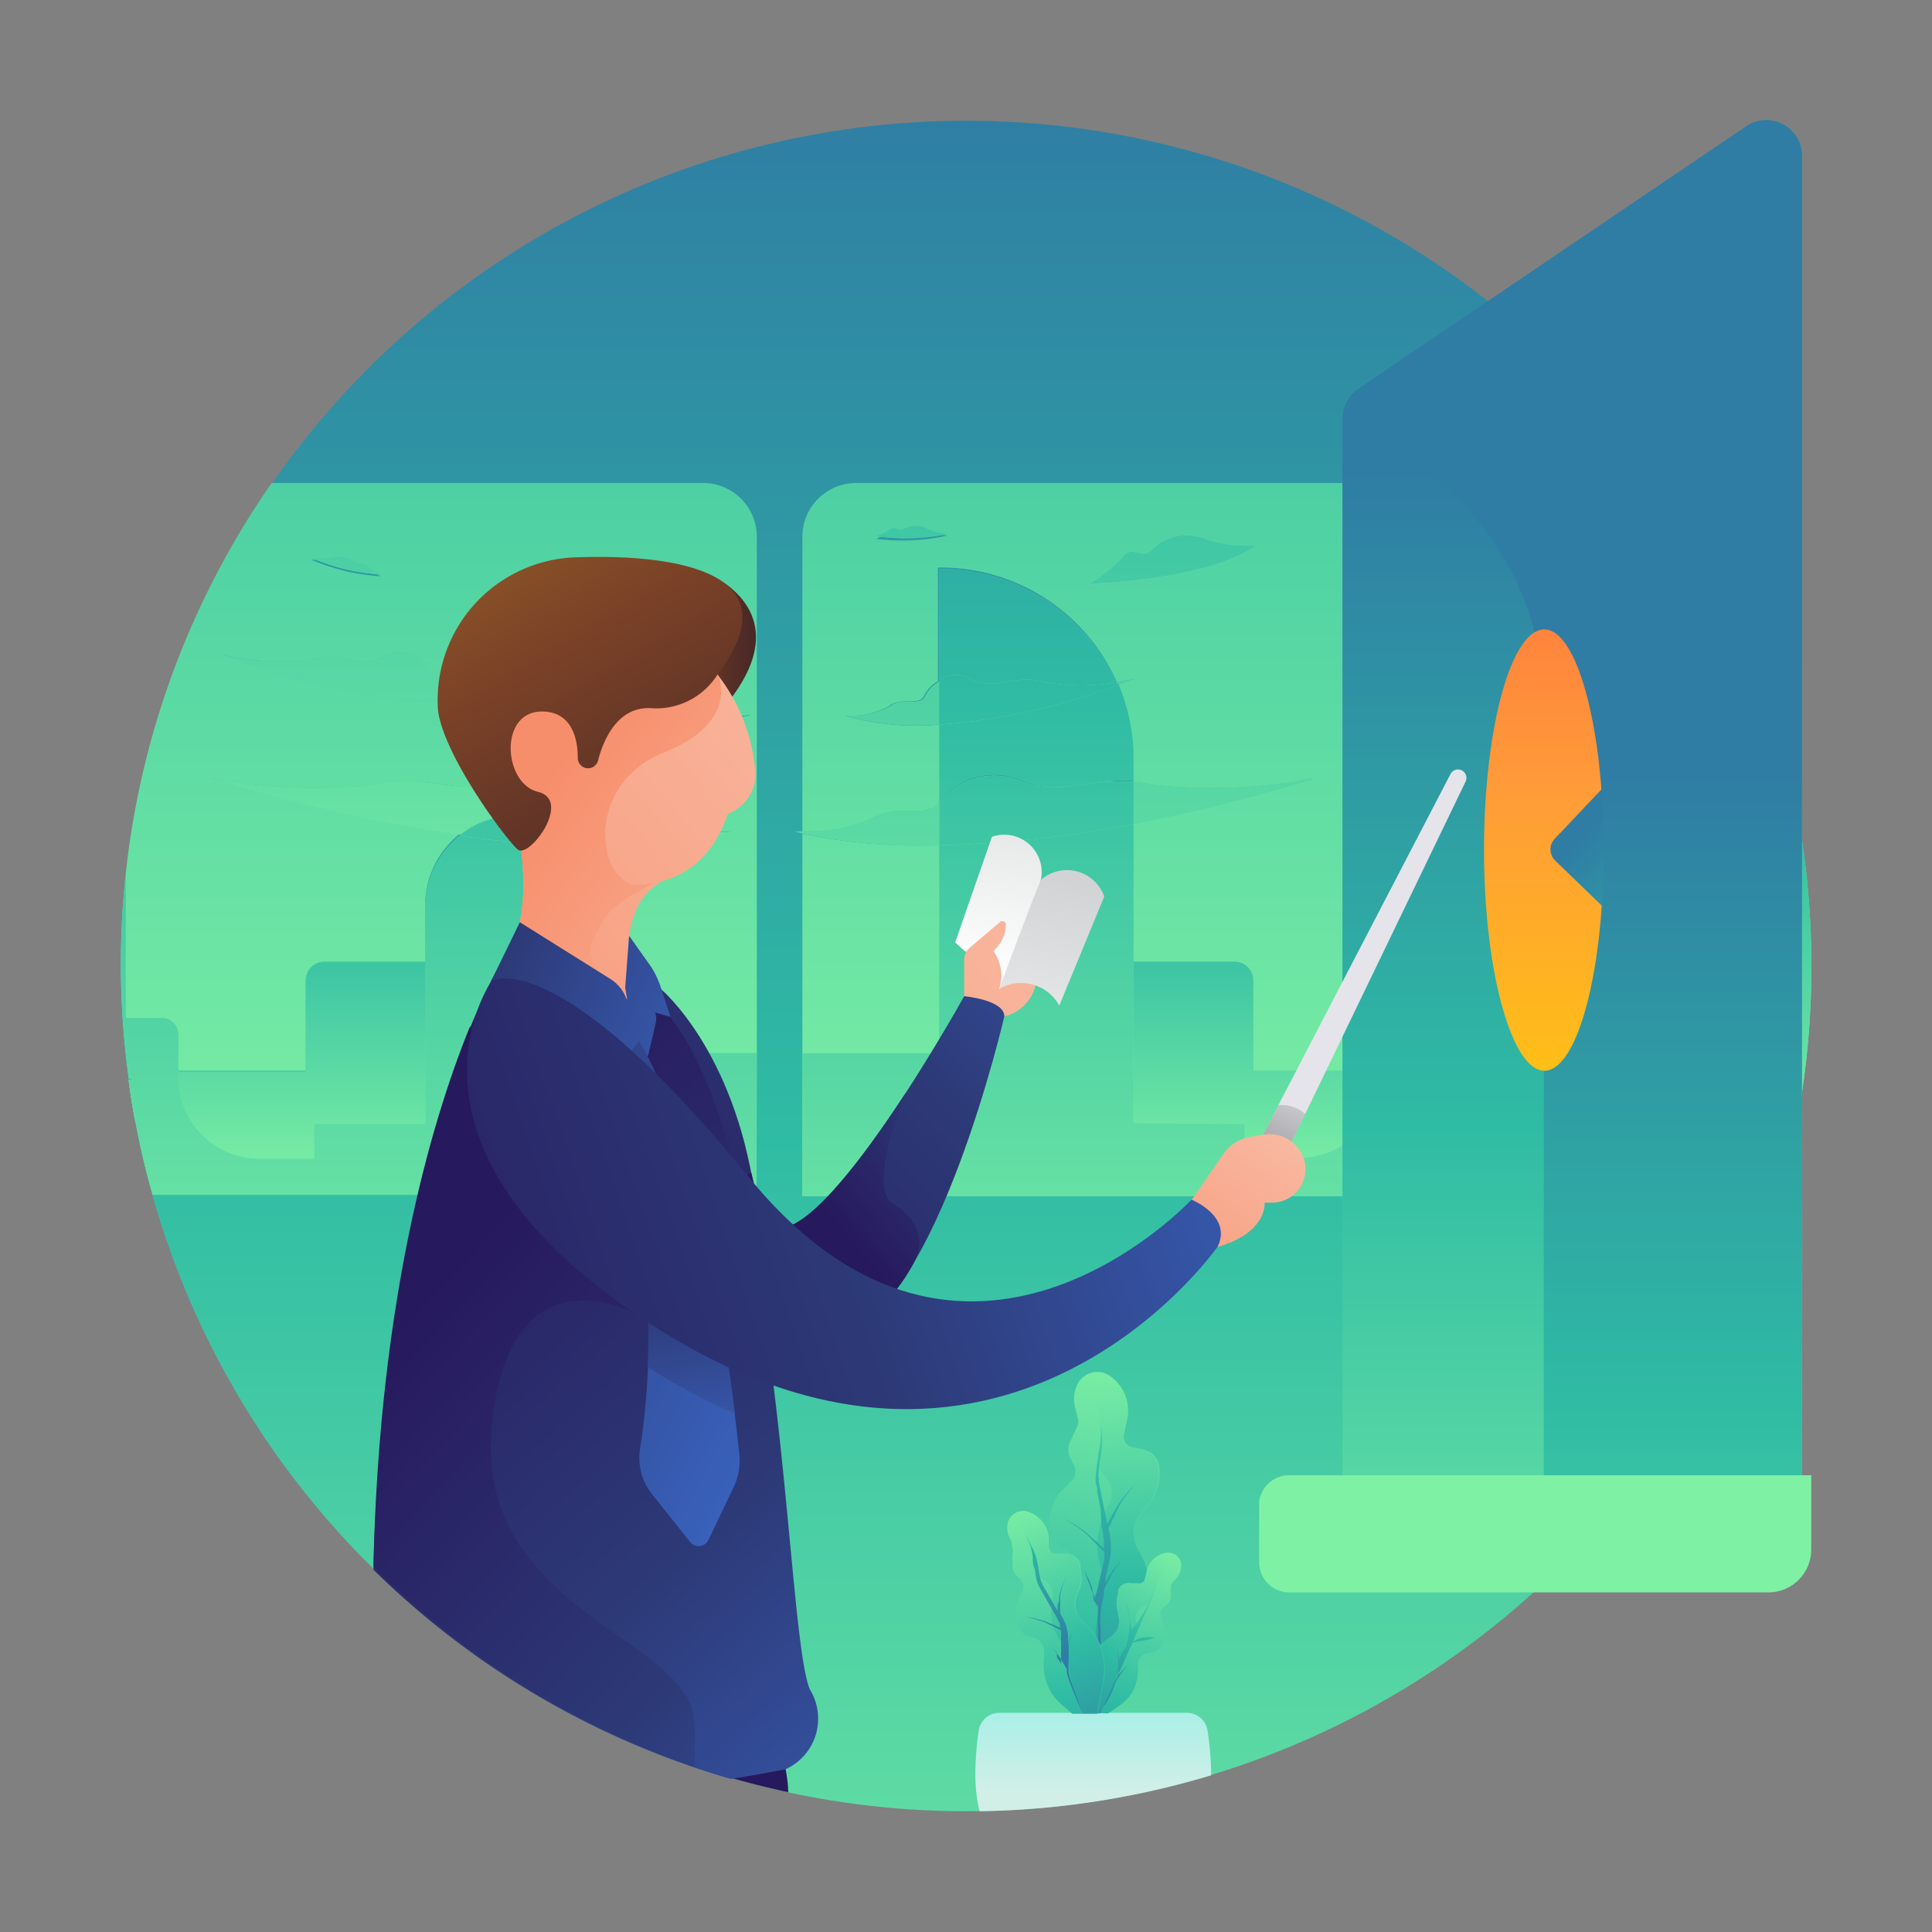 <svg xmlns="http://www.w3.org/2000/svg" xmlns:xlink="http://www.w3.org/1999/xlink" viewBox="0 0 64 64"><rect x="0" y="0" width="64" height="64" fill="#808080" stroke="none"/><defs><style>.cls-1{isolation:isolate;}.cls-2{fill:url(#linear-gradient);}.cls-3{fill:none;}.cls-4{fill:url(#linear-gradient-2);}.cls-5{fill:url(#linear-gradient-3);}.cls-6{fill:url(#linear-gradient-4);}.cls-7{fill:url(#linear-gradient-5);}.cls-8{fill:url(#linear-gradient-6);}.cls-9{fill:url(#linear-gradient-7);}.cls-10{fill:url(#linear-gradient-8);}.cls-11{fill:url(#linear-gradient-9);}.cls-12{fill:url(#linear-gradient-10);}.cls-13{fill:url(#linear-gradient-11);}.cls-14{fill:url(#linear-gradient-12);}.cls-15{fill:url(#linear-gradient-13);}.cls-16{fill:url(#linear-gradient-14);}.cls-17{fill:url(#linear-gradient-15);}.cls-18{fill:url(#linear-gradient-16);}.cls-19{fill:url(#linear-gradient-17);}.cls-20{fill:url(#linear-gradient-18);}.cls-21{fill:url(#linear-gradient-19);}.cls-22{fill:url(#linear-gradient-20);}.cls-23{fill:url(#linear-gradient-21);}.cls-24{fill:url(#linear-gradient-22);}.cls-25{fill:url(#linear-gradient-23);}.cls-26{fill:url(#linear-gradient-24);}.cls-27{fill:url(#linear-gradient-25);}.cls-28{fill:url(#linear-gradient-26);}.cls-29{fill:url(#linear-gradient-27);}.cls-30{fill:url(#linear-gradient-28);}.cls-31{fill:url(#linear-gradient-29);}.cls-32{fill:url(#linear-gradient-30);}.cls-33{fill:url(#linear-gradient-31);}.cls-34{fill:url(#linear-gradient-32);}.cls-35{fill:url(#linear-gradient-33);}.cls-36{fill:url(#linear-gradient-34);}.cls-37{fill:url(#linear-gradient-35);}.cls-38{fill:url(#linear-gradient-36);}.cls-39{fill:url(#linear-gradient-37);}.cls-40{fill:url(#linear-gradient-38);}.cls-41{fill:url(#linear-gradient-39);}.cls-42{fill:url(#linear-gradient-40);}.cls-43{fill:url(#linear-gradient-41);}.cls-44{fill:url(#linear-gradient-42);}.cls-45{fill:url(#linear-gradient-43);}.cls-46{fill:url(#linear-gradient-44);}.cls-47{fill:url(#linear-gradient-45);}.cls-48{fill:url(#linear-gradient-46);}.cls-49{fill:url(#linear-gradient-47);}.cls-50{fill:url(#linear-gradient-48);}.cls-51{fill:url(#linear-gradient-49);}.cls-52{fill:url(#linear-gradient-50);}.cls-53{fill:url(#linear-gradient-51);}.cls-54{fill:url(#linear-gradient-52);}.cls-55{fill:url(#linear-gradient-53);}.cls-56{fill:url(#linear-gradient-54);}.cls-57{fill:url(#linear-gradient-55);}.cls-58{fill:url(#linear-gradient-56);}.cls-59{fill:url(#linear-gradient-57);}.cls-60{fill:url(#linear-gradient-58);}.cls-61{fill:url(#linear-gradient-59);}.cls-62{fill:url(#linear-gradient-60);}.cls-63{fill:url(#linear-gradient-61);}.cls-64{fill:url(#linear-gradient-62);}.cls-65{fill:url(#linear-gradient-63);}.cls-66{fill:url(#linear-gradient-64);}.cls-67{fill:url(#linear-gradient-65);}.cls-68{fill:url(#linear-gradient-66);}.cls-69{fill:url(#linear-gradient-67);}.cls-70{fill:url(#linear-gradient-68);}.cls-71{fill:url(#linear-gradient-69);}.cls-72{fill:url(#linear-gradient-70);}.cls-73{fill:url(#linear-gradient-71);}.cls-74{fill:url(#linear-gradient-72);}.cls-75{fill:url(#linear-gradient-73);}.cls-76{fill:url(#linear-gradient-74);}.cls-77{fill:url(#linear-gradient-75);}.cls-78{fill:url(#linear-gradient-76);}.cls-79{fill:url(#linear-gradient-79);}.cls-80{fill:url(#linear-gradient-82);}.cls-81{fill:url(#linear-gradient-85);}.cls-82{fill:url(#linear-gradient-88);}.cls-83{fill:url(#linear-gradient-91);}.cls-84{fill:url(#linear-gradient-92);}.cls-85{fill:url(#linear-gradient-93);}.cls-86{fill:url(#linear-gradient-95);}.cls-87{fill:url(#linear-gradient-96);}.cls-88{fill:url(#linear-gradient-98);}.cls-89{fill:url(#linear-gradient-99);}.cls-90{fill:url(#linear-gradient-101);}.cls-91{fill:url(#linear-gradient-102);}.cls-92{fill:url(#linear-gradient-104);}.cls-93{fill:url(#linear-gradient-105);}.cls-94{fill:url(#linear-gradient-109);}.cls-95{fill:url(#linear-gradient-112);}.cls-96{fill:url(#linear-gradient-115);}.cls-97{fill:url(#linear-gradient-118);}.cls-98{fill:url(#linear-gradient-121);}.cls-99{fill:url(#linear-gradient-122);}.cls-100{fill:url(#linear-gradient-123);}.cls-101{fill:url(#linear-gradient-125);}.cls-102{fill:url(#linear-gradient-126);}.cls-103{fill:url(#linear-gradient-128);}.cls-104{fill:url(#linear-gradient-129);}.cls-105{fill:url(#linear-gradient-131);}.cls-106{fill:url(#linear-gradient-132);}.cls-107{fill:url(#linear-gradient-134);}.cls-108{fill:url(#linear-gradient-135);}.cls-109{fill:url(#linear-gradient-137);}.cls-110{fill:url(#linear-gradient-138);}.cls-111{fill:url(#linear-gradient-139);}.cls-112{fill:url(#linear-gradient-140);}.cls-113{fill:url(#linear-gradient-141);}.cls-114{fill:url(#linear-gradient-142);}.cls-115{fill:url(#linear-gradient-143);}.cls-116{fill:url(#linear-gradient-144);}.cls-117{fill:url(#linear-gradient-145);}.cls-118{fill:url(#linear-gradient-146);}.cls-119{fill:url(#linear-gradient-147);}.cls-120{fill:url(#linear-gradient-148);}.cls-121{fill:url(#linear-gradient-149);}.cls-122{fill:url(#linear-gradient-150);}.cls-123{fill:url(#linear-gradient-151);}.cls-124{fill:url(#linear-gradient-152);}.cls-125{fill:url(#linear-gradient-153);}.cls-126{fill:url(#linear-gradient-154);}.cls-127{fill:url(#linear-gradient-155);}.cls-128{fill:url(#linear-gradient-156);}.cls-129{fill:url(#linear-gradient-157);}.cls-130{fill:url(#linear-gradient-158);}.cls-131{fill:url(#linear-gradient-159);}.cls-132{fill:url(#linear-gradient-160);}.cls-133{fill:url(#linear-gradient-161);}.cls-134{fill:url(#linear-gradient-162);}.cls-135{fill:url(#linear-gradient-163);}.cls-136{fill:url(#linear-gradient-164);}.cls-137{fill:url(#linear-gradient-165);}.cls-138{fill:url(#linear-gradient-166);}.cls-139{fill:url(#linear-gradient-167);}.cls-140{fill:url(#linear-gradient-168);}.cls-141{fill:url(#linear-gradient-169);}.cls-142{fill:url(#linear-gradient-170);}.cls-143{fill:url(#linear-gradient-171);}.cls-144{fill:url(#linear-gradient-172);}.cls-145{fill:url(#linear-gradient-173);}.cls-146{fill:url(#linear-gradient-174);}.cls-147{fill:url(#linear-gradient-175);}.cls-148{fill:url(#linear-gradient-176);}.cls-149{fill:url(#linear-gradient-177);}.cls-150{fill:url(#linear-gradient-178);}.cls-151{fill:url(#linear-gradient-179);}.cls-152{fill:url(#linear-gradient-180);}.cls-153{fill:url(#linear-gradient-181);}.cls-154{fill:url(#linear-gradient-182);}.cls-155{fill:url(#linear-gradient-183);}.cls-156{fill:url(#linear-gradient-184);}.cls-157{fill:url(#linear-gradient-185);}.cls-158{fill:url(#linear-gradient-186);}.cls-159{fill:url(#linear-gradient-187);}.cls-160{fill:url(#linear-gradient-188);}.cls-161{fill:url(#linear-gradient-189);}.cls-162{fill:url(#linear-gradient-190);}.cls-163{fill:url(#linear-gradient-191);}.cls-164{fill:url(#linear-gradient-192);}.cls-165{fill:url(#linear-gradient-193);}.cls-166{fill:url(#linear-gradient-194);}.cls-167{fill:url(#linear-gradient-195);}.cls-168{fill:url(#linear-gradient-196);}.cls-169{fill:url(#linear-gradient-197);}.cls-170{fill:url(#linear-gradient-198);}.cls-171{fill:url(#linear-gradient-199);}.cls-172{fill:url(#linear-gradient-200);}.cls-173{fill:url(#linear-gradient-201);}.cls-174{fill:url(#linear-gradient-202);}.cls-175{fill:url(#linear-gradient-203);}.cls-176{fill:url(#linear-gradient-204);}.cls-177{fill:#e4e4ea;}.cls-178{opacity:0.49;mix-blend-mode:color-burn;fill:url(#linear-gradient-205);}.cls-179{fill:url(#linear-gradient-206);}.cls-180{fill:url(#linear-gradient-207);}.cls-181{fill:url(#linear-gradient-208);}.cls-182{fill:url(#linear-gradient-209);}.cls-183{fill:url(#linear-gradient-210);}.cls-184{fill:url(#linear-gradient-211);}.cls-185{fill:url(#linear-gradient-212);}.cls-186{fill:url(#linear-gradient-213);}.cls-187{fill:url(#linear-gradient-214);}.cls-188{fill:url(#linear-gradient-215);}.cls-189{fill:url(#linear-gradient-216);}.cls-190{fill:url(#linear-gradient-217);}.cls-191{fill:url(#linear-gradient-218);}.cls-192{fill:url(#linear-gradient-219);}.cls-193{fill:url(#linear-gradient-220);}.cls-194{fill:url(#linear-gradient-221);}.cls-195{fill:url(#linear-gradient-222);}.cls-196{fill:url(#linear-gradient-223);}.cls-197{fill:url(#linear-gradient-224);}.cls-198{fill:url(#linear-gradient-225);}.cls-199{fill:url(#linear-gradient-226);}.cls-200{fill:url(#linear-gradient-227);}.cls-201{fill:url(#linear-gradient-228);}.cls-202{fill:url(#linear-gradient-229);}</style><linearGradient id="linear-gradient" x1="32" y1="75.5" x2="32" y2="2.89" gradientUnits="userSpaceOnUse"><stop offset="0" stop-color="#7ff1a4"/><stop offset="0.52" stop-color="#2fbca4"/><stop offset="1" stop-color="#2f7da4"/></linearGradient><linearGradient id="linear-gradient-2" x1="14.61" y1="41.17" x2="14.61" y2="-36.25" xlink:href="#linear-gradient"/><linearGradient id="linear-gradient-3" x1="15.61" y1="41.17" x2="15.61" y2="-36.24" xlink:href="#linear-gradient"/><linearGradient id="linear-gradient-4" x1="15.61" y1="33.76" x2="15.61" y2="-11.25" xlink:href="#linear-gradient"/><linearGradient id="linear-gradient-5" x1="12.13" y1="41.17" x2="12.13" y2="-36.25" xlink:href="#linear-gradient"/><linearGradient id="linear-gradient-6" x1="12.13" y1="33.76" x2="12.13" y2="-11.25" xlink:href="#linear-gradient"/><linearGradient id="linear-gradient-7" x1="22.09" y1="41.17" x2="22.09" y2="-36.25" xlink:href="#linear-gradient"/><linearGradient id="linear-gradient-8" x1="22.09" y1="33.76" x2="22.09" y2="-11.26" xlink:href="#linear-gradient"/><linearGradient id="linear-gradient-9" x1="11.47" y1="41.17" x2="11.47" y2="-36.24" xlink:href="#linear-gradient"/><linearGradient id="linear-gradient-10" x1="11.47" y1="33.76" x2="11.47" y2="-11.25" xlink:href="#linear-gradient"/><linearGradient id="linear-gradient-11" x1="14.53" y1="41.17" x2="14.53" y2="-36.25" xlink:href="#linear-gradient"/><linearGradient id="linear-gradient-12" x1="14.53" y1="47" x2="14.53" y2="1.52" xlink:href="#linear-gradient"/><linearGradient id="linear-gradient-13" x1="17.89" y1="41.17" x2="17.89" y2="-36.24" xlink:href="#linear-gradient"/><linearGradient id="linear-gradient-14" x1="17.89" y1="33.76" x2="17.89" y2="-11.25" xlink:href="#linear-gradient"/><linearGradient id="linear-gradient-15" x1="17.89" y1="47" x2="17.89" y2="1.52" xlink:href="#linear-gradient"/><linearGradient id="linear-gradient-16" x1="4.37" y1="41.17" x2="4.37" y2="-36.25" xlink:href="#linear-gradient"/><linearGradient id="linear-gradient-17" x1="4.37" y1="38.77" x2="4.37" y2="15.91" xlink:href="#linear-gradient"/><linearGradient id="linear-gradient-18" x1="4.37" y1="47" x2="4.37" y2="1.52" xlink:href="#linear-gradient"/><linearGradient id="linear-gradient-19" x1="10" y1="41.17" x2="10" y2="-36.25" xlink:href="#linear-gradient"/><linearGradient id="linear-gradient-20" x1="10" y1="47" x2="10" y2="1.52" xlink:href="#linear-gradient"/><linearGradient id="linear-gradient-21" x1="10" y1="39.36" x2="10" y2="22.21" xlink:href="#linear-gradient"/><linearGradient id="linear-gradient-22" x1="4324.74" y1="41.17" x2="4324.74" y2="-36.25" gradientTransform="matrix(-1, 0, 0, 1, 4367.83, 0)" xlink:href="#linear-gradient"/><linearGradient id="linear-gradient-23" x1="4338.99" y1="41.17" x2="4338.99" y2="-36.25" gradientTransform="matrix(-1, 0, 0, 1, 4367.83, 0)" xlink:href="#linear-gradient"/><linearGradient id="linear-gradient-24" x1="4315.23" y1="41.17" x2="4315.23" y2="-36.25" gradientTransform="matrix(-1, 0, 0, 1, 4367.83, 0)" xlink:href="#linear-gradient"/><linearGradient id="linear-gradient-25" x1="52.61" y1="40.44" x2="52.61" y2="-14.96" xlink:href="#linear-gradient"/><linearGradient id="linear-gradient-26" x1="4311.95" y1="41.17" x2="4311.95" y2="-36.25" gradientTransform="matrix(-1, 0, 0, 1, 4367.83, 0)" xlink:href="#linear-gradient"/><linearGradient id="linear-gradient-27" x1="55.89" y1="40.44" x2="55.89" y2="-14.96" xlink:href="#linear-gradient"/><linearGradient id="linear-gradient-28" x1="26.45" y1="40.44" x2="26.45" y2="-14.94" xlink:href="#linear-gradient"/><linearGradient id="linear-gradient-29" x1="4327.29" y1="41.17" x2="4327.29" y2="-36.25" gradientTransform="matrix(-1, 0, 0, 1, 4367.83, 0)" xlink:href="#linear-gradient"/><linearGradient id="linear-gradient-30" x1="40.55" y1="40.44" x2="40.55" y2="-14.96" xlink:href="#linear-gradient"/><linearGradient id="linear-gradient-31" x1="4338.99" y1="41.17" x2="4338.99" y2="-36.24" gradientTransform="matrix(-1, 0, 0, 1, 4367.83, 0)" xlink:href="#linear-gradient"/><linearGradient id="linear-gradient-32" x1="28.85" y1="40.44" x2="28.85" y2="-14.95" xlink:href="#linear-gradient"/><linearGradient id="linear-gradient-33" x1="4338.25" y1="41.17" x2="4338.25" y2="-36.25" gradientTransform="matrix(-1, 0, 0, 1, 4367.83, 0)" xlink:href="#linear-gradient"/><linearGradient id="linear-gradient-34" x1="29.58" y1="40.44" x2="29.58" y2="-14.96" xlink:href="#linear-gradient"/><linearGradient id="linear-gradient-35" x1="4330.53" y1="41.17" x2="4330.53" y2="-36.25" gradientTransform="matrix(-1, 0, 0, 1, 4367.83, 0)" xlink:href="#linear-gradient"/><linearGradient id="linear-gradient-36" x1="37.3" y1="40.44" x2="37.3" y2="-14.96" xlink:href="#linear-gradient"/><linearGradient id="linear-gradient-37" x1="4329" y1="41.17" x2="4329" y2="-36.25" gradientTransform="matrix(-1, 0, 0, 1, 4367.83, 0)" xlink:href="#linear-gradient"/><linearGradient id="linear-gradient-38" x1="38.83" y1="40.44" x2="38.83" y2="-14.96" xlink:href="#linear-gradient"/><linearGradient id="linear-gradient-39" x1="4320.89" y1="41.17" x2="4320.89" y2="-36.25" gradientTransform="matrix(-1, 0, 0, 1, 4367.83, 0)" xlink:href="#linear-gradient"/><linearGradient id="linear-gradient-40" x1="46.94" y1="40.44" x2="46.94" y2="-14.96" xlink:href="#linear-gradient"/><linearGradient id="linear-gradient-41" x1="4319.68" y1="41.17" x2="4319.68" y2="-36.25" gradientTransform="matrix(-1, 0, 0, 1, 4367.83, 0)" xlink:href="#linear-gradient"/><linearGradient id="linear-gradient-42" x1="48.15" y1="40.44" x2="48.15" y2="-14.96" xlink:href="#linear-gradient"/><linearGradient id="linear-gradient-43" x1="4337.62" y1="41.17" x2="4337.62" y2="-36.25" gradientTransform="matrix(-1, 0, 0, 1, 4367.83, 0)" xlink:href="#linear-gradient"/><linearGradient id="linear-gradient-44" x1="30.21" y1="40.44" x2="30.21" y2="-14.96" xlink:href="#linear-gradient"/><linearGradient id="linear-gradient-45" x1="4310.09" y1="41.17" x2="4310.09" y2="-36.25" gradientTransform="matrix(-1, 0, 0, 1, 4367.83, 0)" xlink:href="#linear-gradient"/><linearGradient id="linear-gradient-46" x1="4310.09" y1="38.77" x2="4310.09" y2="15.91" gradientTransform="matrix(-1, 0, 0, 1, 4367.83, 0)" xlink:href="#linear-gradient"/><linearGradient id="linear-gradient-47" x1="4326.8" y1="41.17" x2="4326.8" y2="-36.25" gradientTransform="matrix(-1, 0, 0, 1, 4367.83, 0)" xlink:href="#linear-gradient"/><linearGradient id="linear-gradient-48" x1="4326.8" y1="47" x2="4326.8" y2="1.52" gradientTransform="matrix(-1, 0, 0, 1, 4367.83, 0)" xlink:href="#linear-gradient"/><linearGradient id="linear-gradient-49" x1="4333.5" y1="41.17" x2="4333.5" y2="-36.25" gradientTransform="matrix(-1, 0, 0, 1, 4367.83, 0)" xlink:href="#linear-gradient"/><linearGradient id="linear-gradient-50" x1="4333.5" y1="47" x2="4333.5" y2="1.52" gradientTransform="matrix(-1, 0, 0, 1, 4367.83, 0)" xlink:href="#linear-gradient"/><linearGradient id="linear-gradient-51" x1="4333.77" y1="41.17" x2="4333.77" y2="-36.25" gradientTransform="matrix(-1, 0, 0, 1, 4367.83, 0)" xlink:href="#linear-gradient"/><linearGradient id="linear-gradient-52" x1="4333.77" y1="47" x2="4333.77" y2="1.52" gradientTransform="matrix(-1, 0, 0, 1, 4367.83, 0)" xlink:href="#linear-gradient"/><linearGradient id="linear-gradient-53" x1="4333.5" y1="41.17" x2="4333.5" y2="-36.24" gradientTransform="matrix(-1, 0, 0, 1, 4367.83, 0)" xlink:href="#linear-gradient"/><linearGradient id="linear-gradient-54" x1="34.34" y1="40.44" x2="34.34" y2="-14.96" xlink:href="#linear-gradient"/><linearGradient id="linear-gradient-55" x1="4333.5" y1="47" x2="4333.5" y2="1.52" gradientTransform="matrix(-1, 0, 0, 1, 4367.83, 0)" xlink:href="#linear-gradient"/><linearGradient id="linear-gradient-56" x1="4333.75" y1="41.17" x2="4333.75" y2="-36.24" gradientTransform="matrix(-1, 0, 0, 1, 4367.83, 0)" xlink:href="#linear-gradient"/><linearGradient id="linear-gradient-57" x1="34.08" y1="40.44" x2="34.08" y2="-14.96" xlink:href="#linear-gradient"/><linearGradient id="linear-gradient-58" x1="4333.75" y1="47" x2="4333.75" y2="1.52" gradientTransform="matrix(-1, 0, 0, 1, 4367.83, 0)" xlink:href="#linear-gradient"/><linearGradient id="linear-gradient-59" x1="4314.66" y1="41.17" x2="4314.66" y2="-36.25" gradientTransform="matrix(-1, 0, 0, 1, 4367.83, 0)" xlink:href="#linear-gradient"/><linearGradient id="linear-gradient-60" x1="4314.66" y1="38.77" x2="4314.66" y2="15.91" gradientTransform="matrix(-1, 0, 0, 1, 4367.83, 0)" xlink:href="#linear-gradient"/><linearGradient id="linear-gradient-61" x1="4314.66" y1="47" x2="4314.66" y2="1.52" gradientTransform="matrix(-1, 0, 0, 1, 4367.83, 0)" xlink:href="#linear-gradient"/><linearGradient id="linear-gradient-62" x1="4314.08" y1="41.17" x2="4314.08" y2="-36.24" gradientTransform="matrix(-1, 0, 0, 1, 4367.83, 0)" xlink:href="#linear-gradient"/><linearGradient id="linear-gradient-63" x1="4314.08" y1="47" x2="4314.08" y2="1.52" gradientTransform="matrix(-1, 0, 0, 1, 4367.83, 0)" xlink:href="#linear-gradient"/><linearGradient id="linear-gradient-64" x1="4314.08" y1="41.59" x2="4314.08" y2="13.52" gradientTransform="matrix(-1, 0, 0, 1, 4367.83, 0)" xlink:href="#linear-gradient"/><linearGradient id="linear-gradient-65" x1="4315.26" y1="41.17" x2="4315.26" y2="-36.24" gradientTransform="matrix(-1, 0, 0, 1, 4367.83, 0)" xlink:href="#linear-gradient"/><linearGradient id="linear-gradient-66" x1="4315.26" y1="47" x2="4315.26" y2="1.52" gradientTransform="matrix(-1, 0, 0, 1, 4367.83, 0)" xlink:href="#linear-gradient"/><linearGradient id="linear-gradient-67" x1="4315.26" y1="41.59" x2="4315.26" y2="13.52" gradientTransform="matrix(-1, 0, 0, 1, 4367.83, 0)" xlink:href="#linear-gradient"/><linearGradient id="linear-gradient-68" x1="4316.43" y1="41.17" x2="4316.43" y2="-36.24" gradientTransform="matrix(-1, 0, 0, 1, 4367.83, 0)" xlink:href="#linear-gradient"/><linearGradient id="linear-gradient-69" x1="4316.43" y1="47" x2="4316.43" y2="1.52" gradientTransform="matrix(-1, 0, 0, 1, 4367.83, 0)" xlink:href="#linear-gradient"/><linearGradient id="linear-gradient-70" x1="4316.43" y1="41.59" x2="4316.43" y2="13.52" gradientTransform="matrix(-1, 0, 0, 1, 4367.83, 0)" xlink:href="#linear-gradient"/><linearGradient id="linear-gradient-71" x1="4317.61" y1="41.17" x2="4317.61" y2="-36.24" gradientTransform="matrix(-1, 0, 0, 1, 4367.83, 0)" xlink:href="#linear-gradient"/><linearGradient id="linear-gradient-72" x1="4317.61" y1="47" x2="4317.61" y2="1.52" gradientTransform="matrix(-1, 0, 0, 1, 4367.83, 0)" xlink:href="#linear-gradient"/><linearGradient id="linear-gradient-73" x1="4317.61" y1="41.59" x2="4317.61" y2="13.52" gradientTransform="matrix(-1, 0, 0, 1, 4367.83, 0)" xlink:href="#linear-gradient"/><linearGradient id="linear-gradient-74" x1="4318.78" y1="41.17" x2="4318.78" y2="-36.24" gradientTransform="matrix(-1, 0, 0, 1, 4367.83, 0)" xlink:href="#linear-gradient"/><linearGradient id="linear-gradient-75" x1="4318.78" y1="47" x2="4318.78" y2="1.52" gradientTransform="matrix(-1, 0, 0, 1, 4367.83, 0)" xlink:href="#linear-gradient"/><linearGradient id="linear-gradient-76" x1="4318.78" y1="41.59" x2="4318.78" y2="13.52" gradientTransform="matrix(-1, 0, 0, 1, 4367.83, 0)" xlink:href="#linear-gradient"/><linearGradient id="linear-gradient-79" x1="4314.08" y1="41.59" x2="4314.08" y2="13.52" gradientTransform="matrix(-1, 0, 0, 1, 4367.83, 0)" xlink:href="#linear-gradient"/><linearGradient id="linear-gradient-82" x1="4315.26" y1="41.59" x2="4315.26" y2="13.52" gradientTransform="matrix(-1, 0, 0, 1, 4367.83, 0)" xlink:href="#linear-gradient"/><linearGradient id="linear-gradient-85" x1="4316.43" y1="41.59" x2="4316.43" y2="13.52" gradientTransform="matrix(-1, 0, 0, 1, 4367.83, 0)" xlink:href="#linear-gradient"/><linearGradient id="linear-gradient-88" x1="4317.61" y1="41.59" x2="4317.61" y2="13.52" gradientTransform="matrix(-1, 0, 0, 1, 4367.83, 0)" xlink:href="#linear-gradient"/><linearGradient id="linear-gradient-91" x1="4318.78" y1="41.59" x2="4318.78" y2="13.52" gradientTransform="matrix(-1, 0, 0, 1, 4367.83, 0)" xlink:href="#linear-gradient"/><linearGradient id="linear-gradient-92" x1="4314.08" y1="41.17" x2="4314.08" y2="-36.24" gradientTransform="matrix(-1, 0, 0, 1, 4367.83, 0)" xlink:href="#linear-gradient"/><linearGradient id="linear-gradient-93" x1="4314.08" y1="47" x2="4314.08" y2="1.52" gradientTransform="matrix(-1, 0, 0, 1, 4367.83, 0)" xlink:href="#linear-gradient"/><linearGradient id="linear-gradient-95" x1="4315.26" y1="41.17" x2="4315.26" y2="-36.24" gradientTransform="matrix(-1, 0, 0, 1, 4367.83, 0)" xlink:href="#linear-gradient"/><linearGradient id="linear-gradient-96" x1="4315.26" y1="47" x2="4315.26" y2="1.52" gradientTransform="matrix(-1, 0, 0, 1, 4367.83, 0)" xlink:href="#linear-gradient"/><linearGradient id="linear-gradient-98" x1="4316.43" y1="41.17" x2="4316.43" y2="-36.24" gradientTransform="matrix(-1, 0, 0, 1, 4367.83, 0)" xlink:href="#linear-gradient"/><linearGradient id="linear-gradient-99" x1="4316.43" y1="47" x2="4316.43" y2="1.52" gradientTransform="matrix(-1, 0, 0, 1, 4367.83, 0)" xlink:href="#linear-gradient"/><linearGradient id="linear-gradient-101" x1="4317.61" y1="41.17" x2="4317.61" y2="-36.24" gradientTransform="matrix(-1, 0, 0, 1, 4367.83, 0)" xlink:href="#linear-gradient"/><linearGradient id="linear-gradient-102" x1="4317.61" y1="47" x2="4317.61" y2="1.52" gradientTransform="matrix(-1, 0, 0, 1, 4367.83, 0)" xlink:href="#linear-gradient"/><linearGradient id="linear-gradient-104" x1="4318.78" y1="41.17" x2="4318.78" y2="-36.24" gradientTransform="matrix(-1, 0, 0, 1, 4367.83, 0)" xlink:href="#linear-gradient"/><linearGradient id="linear-gradient-105" x1="4318.78" y1="47" x2="4318.78" y2="1.52" gradientTransform="matrix(-1, 0, 0, 1, 4367.83, 0)" xlink:href="#linear-gradient"/><linearGradient id="linear-gradient-109" x1="4314.08" y1="41.59" x2="4314.08" y2="13.52" gradientTransform="matrix(-1, 0, 0, 1, 4367.83, 0)" xlink:href="#linear-gradient"/><linearGradient id="linear-gradient-112" x1="4315.26" y1="41.59" x2="4315.26" y2="13.52" gradientTransform="matrix(-1, 0, 0, 1, 4367.83, 0)" xlink:href="#linear-gradient"/><linearGradient id="linear-gradient-115" x1="4316.43" y1="41.59" x2="4316.43" y2="13.52" gradientTransform="matrix(-1, 0, 0, 1, 4367.83, 0)" xlink:href="#linear-gradient"/><linearGradient id="linear-gradient-118" x1="4317.61" y1="41.59" x2="4317.61" y2="13.52" gradientTransform="matrix(-1, 0, 0, 1, 4367.83, 0)" xlink:href="#linear-gradient"/><linearGradient id="linear-gradient-121" x1="4318.78" y1="41.59" x2="4318.78" y2="13.52" gradientTransform="matrix(-1, 0, 0, 1, 4367.83, 0)" xlink:href="#linear-gradient"/><linearGradient id="linear-gradient-122" x1="4314.08" y1="41.17" x2="4314.08" y2="-36.24" gradientTransform="matrix(-1, 0, 0, 1, 4367.83, 0)" xlink:href="#linear-gradient"/><linearGradient id="linear-gradient-123" x1="4314.08" y1="47" x2="4314.08" y2="1.52" gradientTransform="matrix(-1, 0, 0, 1, 4367.83, 0)" xlink:href="#linear-gradient"/><linearGradient id="linear-gradient-125" x1="4315.26" y1="41.17" x2="4315.26" y2="-36.24" gradientTransform="matrix(-1, 0, 0, 1, 4367.83, 0)" xlink:href="#linear-gradient"/><linearGradient id="linear-gradient-126" x1="4315.26" y1="47" x2="4315.26" y2="1.52" gradientTransform="matrix(-1, 0, 0, 1, 4367.83, 0)" xlink:href="#linear-gradient"/><linearGradient id="linear-gradient-128" x1="4316.43" y1="41.17" x2="4316.43" y2="-36.24" gradientTransform="matrix(-1, 0, 0, 1, 4367.83, 0)" xlink:href="#linear-gradient"/><linearGradient id="linear-gradient-129" x1="4316.43" y1="47" x2="4316.43" y2="1.52" gradientTransform="matrix(-1, 0, 0, 1, 4367.83, 0)" xlink:href="#linear-gradient"/><linearGradient id="linear-gradient-131" x1="4317.61" y1="41.17" x2="4317.61" y2="-36.24" gradientTransform="matrix(-1, 0, 0, 1, 4367.83, 0)" xlink:href="#linear-gradient"/><linearGradient id="linear-gradient-132" x1="4317.61" y1="47" x2="4317.61" y2="1.52" gradientTransform="matrix(-1, 0, 0, 1, 4367.83, 0)" xlink:href="#linear-gradient"/><linearGradient id="linear-gradient-134" x1="4318.78" y1="41.17" x2="4318.78" y2="-36.24" gradientTransform="matrix(-1, 0, 0, 1, 4367.83, 0)" xlink:href="#linear-gradient"/><linearGradient id="linear-gradient-135" x1="4318.78" y1="47" x2="4318.78" y2="1.52" gradientTransform="matrix(-1, 0, 0, 1, 4367.83, 0)" xlink:href="#linear-gradient"/><linearGradient id="linear-gradient-137" x1="4314.08" y1="41.17" x2="4314.08" y2="-36.25" gradientTransform="matrix(-1, 0, 0, 1, 4367.83, 0)" xlink:href="#linear-gradient"/><linearGradient id="linear-gradient-138" x1="4314.08" y1="47" x2="4314.08" y2="1.51" gradientTransform="matrix(-1, 0, 0, 1, 4367.83, 0)" xlink:href="#linear-gradient"/><linearGradient id="linear-gradient-139" x1="4314.08" y1="41.59" x2="4314.08" y2="13.52" gradientTransform="matrix(-1, 0, 0, 1, 4367.83, 0)" xlink:href="#linear-gradient"/><linearGradient id="linear-gradient-140" x1="4315.26" y1="41.17" x2="4315.26" y2="-36.25" gradientTransform="matrix(-1, 0, 0, 1, 4367.83, 0)" xlink:href="#linear-gradient"/><linearGradient id="linear-gradient-141" x1="4315.26" y1="47" x2="4315.26" y2="1.51" gradientTransform="matrix(-1, 0, 0, 1, 4367.83, 0)" xlink:href="#linear-gradient"/><linearGradient id="linear-gradient-142" x1="4315.26" y1="41.59" x2="4315.26" y2="13.52" gradientTransform="matrix(-1, 0, 0, 1, 4367.83, 0)" xlink:href="#linear-gradient"/><linearGradient id="linear-gradient-143" x1="4316.43" y1="41.17" x2="4316.43" y2="-36.25" gradientTransform="matrix(-1, 0, 0, 1, 4367.83, 0)" xlink:href="#linear-gradient"/><linearGradient id="linear-gradient-144" x1="4316.43" y1="47" x2="4316.43" y2="1.51" gradientTransform="matrix(-1, 0, 0, 1, 4367.83, 0)" xlink:href="#linear-gradient"/><linearGradient id="linear-gradient-145" x1="4316.43" y1="41.59" x2="4316.43" y2="13.52" gradientTransform="matrix(-1, 0, 0, 1, 4367.83, 0)" xlink:href="#linear-gradient"/><linearGradient id="linear-gradient-146" x1="4317.61" y1="41.17" x2="4317.61" y2="-36.25" gradientTransform="matrix(-1, 0, 0, 1, 4367.83, 0)" xlink:href="#linear-gradient"/><linearGradient id="linear-gradient-147" x1="4317.61" y1="47" x2="4317.61" y2="1.51" gradientTransform="matrix(-1, 0, 0, 1, 4367.83, 0)" xlink:href="#linear-gradient"/><linearGradient id="linear-gradient-148" x1="4317.61" y1="41.59" x2="4317.61" y2="13.52" gradientTransform="matrix(-1, 0, 0, 1, 4367.83, 0)" xlink:href="#linear-gradient"/><linearGradient id="linear-gradient-149" x1="4318.78" y1="41.17" x2="4318.78" y2="-36.25" gradientTransform="matrix(-1, 0, 0, 1, 4367.83, 0)" xlink:href="#linear-gradient"/><linearGradient id="linear-gradient-150" x1="4318.78" y1="47" x2="4318.78" y2="1.51" gradientTransform="matrix(-1, 0, 0, 1, 4367.83, 0)" xlink:href="#linear-gradient"/><linearGradient id="linear-gradient-151" x1="4318.78" y1="41.59" x2="4318.78" y2="13.52" gradientTransform="matrix(-1, 0, 0, 1, 4367.83, 0)" xlink:href="#linear-gradient"/><linearGradient id="linear-gradient-152" x1="4314.08" y1="41.17" x2="4314.08" y2="-36.24" gradientTransform="matrix(-1, 0, 0, 1, 4367.83, 0)" xlink:href="#linear-gradient"/><linearGradient id="linear-gradient-153" x1="4314.08" y1="47" x2="4314.08" y2="1.52" gradientTransform="matrix(-1, 0, 0, 1, 4367.83, 0)" xlink:href="#linear-gradient"/><linearGradient id="linear-gradient-154" x1="4314.08" y1="41.59" x2="4314.08" y2="13.52" gradientTransform="matrix(-1, 0, 0, 1, 4367.83, 0)" xlink:href="#linear-gradient"/><linearGradient id="linear-gradient-155" x1="4315.26" y1="41.17" x2="4315.26" y2="-36.24" gradientTransform="matrix(-1, 0, 0, 1, 4367.83, 0)" xlink:href="#linear-gradient"/><linearGradient id="linear-gradient-156" x1="4315.26" y1="47" x2="4315.26" y2="1.52" gradientTransform="matrix(-1, 0, 0, 1, 4367.83, 0)" xlink:href="#linear-gradient"/><linearGradient id="linear-gradient-157" x1="4315.26" y1="41.59" x2="4315.26" y2="13.52" gradientTransform="matrix(-1, 0, 0, 1, 4367.83, 0)" xlink:href="#linear-gradient"/><linearGradient id="linear-gradient-158" x1="4316.43" y1="41.17" x2="4316.43" y2="-36.24" gradientTransform="matrix(-1, 0, 0, 1, 4367.83, 0)" xlink:href="#linear-gradient"/><linearGradient id="linear-gradient-159" x1="4316.43" y1="47" x2="4316.43" y2="1.52" gradientTransform="matrix(-1, 0, 0, 1, 4367.83, 0)" xlink:href="#linear-gradient"/><linearGradient id="linear-gradient-160" x1="4316.43" y1="41.59" x2="4316.43" y2="13.52" gradientTransform="matrix(-1, 0, 0, 1, 4367.83, 0)" xlink:href="#linear-gradient"/><linearGradient id="linear-gradient-161" x1="4317.61" y1="41.17" x2="4317.61" y2="-36.24" gradientTransform="matrix(-1, 0, 0, 1, 4367.83, 0)" xlink:href="#linear-gradient"/><linearGradient id="linear-gradient-162" x1="4317.61" y1="47" x2="4317.61" y2="1.52" gradientTransform="matrix(-1, 0, 0, 1, 4367.83, 0)" xlink:href="#linear-gradient"/><linearGradient id="linear-gradient-163" x1="4317.61" y1="41.59" x2="4317.61" y2="13.52" gradientTransform="matrix(-1, 0, 0, 1, 4367.83, 0)" xlink:href="#linear-gradient"/><linearGradient id="linear-gradient-164" x1="4318.78" y1="41.17" x2="4318.78" y2="-36.24" gradientTransform="matrix(-1, 0, 0, 1, 4367.83, 0)" xlink:href="#linear-gradient"/><linearGradient id="linear-gradient-165" x1="4318.78" y1="47" x2="4318.78" y2="1.52" gradientTransform="matrix(-1, 0, 0, 1, 4367.83, 0)" xlink:href="#linear-gradient"/><linearGradient id="linear-gradient-166" x1="4318.78" y1="41.59" x2="4318.78" y2="13.52" gradientTransform="matrix(-1, 0, 0, 1, 4367.83, 0)" xlink:href="#linear-gradient"/><linearGradient id="linear-gradient-167" x1="4314.08" y1="41.17" x2="4314.08" y2="-36.24" gradientTransform="matrix(-1, 0, 0, 1, 4367.83, 0)" xlink:href="#linear-gradient"/><linearGradient id="linear-gradient-168" x1="4314.08" y1="38.77" x2="4314.08" y2="15.91" gradientTransform="matrix(-1, 0, 0, 1, 4367.83, 0)" xlink:href="#linear-gradient"/><linearGradient id="linear-gradient-169" x1="4314.08" y1="47" x2="4314.08" y2="1.52" gradientTransform="matrix(-1, 0, 0, 1, 4367.83, 0)" xlink:href="#linear-gradient"/><linearGradient id="linear-gradient-170" x1="4314.08" y1="41.59" x2="4314.08" y2="13.52" gradientTransform="matrix(-1, 0, 0, 1, 4367.83, 0)" xlink:href="#linear-gradient"/><linearGradient id="linear-gradient-171" x1="4315.26" y1="41.17" x2="4315.26" y2="-36.24" gradientTransform="matrix(-1, 0, 0, 1, 4367.83, 0)" xlink:href="#linear-gradient"/><linearGradient id="linear-gradient-172" x1="4315.26" y1="38.77" x2="4315.26" y2="15.91" gradientTransform="matrix(-1, 0, 0, 1, 4367.83, 0)" xlink:href="#linear-gradient"/><linearGradient id="linear-gradient-173" x1="4315.26" y1="47" x2="4315.26" y2="1.52" gradientTransform="matrix(-1, 0, 0, 1, 4367.83, 0)" xlink:href="#linear-gradient"/><linearGradient id="linear-gradient-174" x1="4315.26" y1="41.59" x2="4315.26" y2="13.52" gradientTransform="matrix(-1, 0, 0, 1, 4367.83, 0)" xlink:href="#linear-gradient"/><linearGradient id="linear-gradient-175" x1="4316.43" y1="41.17" x2="4316.43" y2="-36.24" gradientTransform="matrix(-1, 0, 0, 1, 4367.83, 0)" xlink:href="#linear-gradient"/><linearGradient id="linear-gradient-176" x1="4316.43" y1="38.77" x2="4316.43" y2="15.91" gradientTransform="matrix(-1, 0, 0, 1, 4367.83, 0)" xlink:href="#linear-gradient"/><linearGradient id="linear-gradient-177" x1="4316.43" y1="47" x2="4316.43" y2="1.52" gradientTransform="matrix(-1, 0, 0, 1, 4367.83, 0)" xlink:href="#linear-gradient"/><linearGradient id="linear-gradient-178" x1="4316.43" y1="41.59" x2="4316.43" y2="13.52" gradientTransform="matrix(-1, 0, 0, 1, 4367.83, 0)" xlink:href="#linear-gradient"/><linearGradient id="linear-gradient-179" x1="4317.61" y1="41.17" x2="4317.61" y2="-36.24" gradientTransform="matrix(-1, 0, 0, 1, 4367.83, 0)" xlink:href="#linear-gradient"/><linearGradient id="linear-gradient-180" x1="4317.61" y1="38.77" x2="4317.61" y2="15.91" gradientTransform="matrix(-1, 0, 0, 1, 4367.83, 0)" xlink:href="#linear-gradient"/><linearGradient id="linear-gradient-181" x1="4317.61" y1="47" x2="4317.61" y2="1.52" gradientTransform="matrix(-1, 0, 0, 1, 4367.83, 0)" xlink:href="#linear-gradient"/><linearGradient id="linear-gradient-182" x1="4317.61" y1="41.59" x2="4317.61" y2="13.52" gradientTransform="matrix(-1, 0, 0, 1, 4367.83, 0)" xlink:href="#linear-gradient"/><linearGradient id="linear-gradient-183" x1="4318.78" y1="41.17" x2="4318.78" y2="-36.24" gradientTransform="matrix(-1, 0, 0, 1, 4367.83, 0)" xlink:href="#linear-gradient"/><linearGradient id="linear-gradient-184" x1="4318.78" y1="38.77" x2="4318.78" y2="15.91" gradientTransform="matrix(-1, 0, 0, 1, 4367.83, 0)" xlink:href="#linear-gradient"/><linearGradient id="linear-gradient-185" x1="4318.78" y1="47" x2="4318.78" y2="1.52" gradientTransform="matrix(-1, 0, 0, 1, 4367.83, 0)" xlink:href="#linear-gradient"/><linearGradient id="linear-gradient-186" x1="4318.78" y1="41.59" x2="4318.78" y2="13.52" gradientTransform="matrix(-1, 0, 0, 1, 4367.83, 0)" xlink:href="#linear-gradient"/><linearGradient id="linear-gradient-187" x1="4326.19" y1="41.17" x2="4326.19" y2="-36.25" gradientTransform="matrix(-1, 0, 0, 1, 4367.83, 0)" xlink:href="#linear-gradient"/><linearGradient id="linear-gradient-188" x1="4326.19" y1="47" x2="4326.19" y2="1.52" gradientTransform="matrix(-1, 0, 0, 1, 4367.83, 0)" xlink:href="#linear-gradient"/><linearGradient id="linear-gradient-189" x1="4326.19" y1="39.36" x2="4326.19" y2="22.21" gradientTransform="matrix(-1, 0, 0, 1, 4367.83, 0)" xlink:href="#linear-gradient"/><linearGradient id="linear-gradient-190" x1="36.21" y1="59.38" x2="36.21" y2="52.03" gradientUnits="userSpaceOnUse"><stop offset="0" stop-color="#d1efe7"/><stop offset="0.53" stop-color="#97efe7"/><stop offset="1" stop-color="#3ccbe3"/></linearGradient><linearGradient id="linear-gradient-191" x1="-6.04" y1="-45.19" x2="-0.94" y2="-26.88" gradientTransform="matrix(0.91, 0.41, -0.41, 0.91, 24.34, 88.37)" xlink:href="#linear-gradient"/><linearGradient id="linear-gradient-192" x1="-6.43" y1="-44.87" x2="0.04" y2="-32.14" gradientTransform="matrix(0.91, 0.41, -0.41, 0.91, 24.34, 88.37)" xlink:href="#linear-gradient"/><linearGradient id="linear-gradient-193" x1="-346.31" y1="-44.95" x2="-353.6" y2="-35.59" gradientTransform="matrix(-0.91, -0.41, -0.41, 0.91, -298.8, -57.79)" xlink:href="#linear-gradient"/><linearGradient id="linear-gradient-194" x1="-392.45" y1="50.8" x2="-389.52" y2="61.28" gradientTransform="matrix(-1, 0, 0, 1, -354.04, 0)" xlink:href="#linear-gradient"/><linearGradient id="linear-gradient-195" x1="-392.67" y1="50.98" x2="-388.96" y2="58.27" gradientTransform="matrix(-1, 0, 0, 1, -354.04, 0)" xlink:href="#linear-gradient"/><linearGradient id="linear-gradient-196" x1="39.79" y1="51.43" x2="35.88" y2="56.44" xlink:href="#linear-gradient"/><linearGradient id="linear-gradient-197" x1="39.39" y1="51.64" x2="35.75" y2="56.31" xlink:href="#linear-gradient"/><linearGradient id="linear-gradient-198" x1="63.8" y1="25.2" x2="67.4" y2="38.1" gradientTransform="translate(-26.56 17.61) rotate(5.99)" xlink:href="#linear-gradient"/><linearGradient id="linear-gradient-199" x1="63.53" y1="25.43" x2="68.09" y2="34.4" gradientTransform="translate(-26.56 17.61) rotate(5.99)" xlink:href="#linear-gradient"/><linearGradient id="linear-gradient-200" x1="-415.66" y1="25.61" x2="-420.8" y2="32.21" gradientTransform="matrix(-0.99, -0.1, -0.1, 0.99, -378.09, -19.13)" xlink:href="#linear-gradient"/><linearGradient id="linear-gradient-201" x1="52.08" y1="60.75" x2="52.08" y2="15.65" xlink:href="#linear-gradient"/><linearGradient id="linear-gradient-202" x1="52.22" y1="69.25" x2="52.22" y2="25.74" xlink:href="#linear-gradient"/><linearGradient id="linear-gradient-203" x1="60.61" y1="37.81" x2="51.56" y2="28.57" xlink:href="#linear-gradient"/><linearGradient id="linear-gradient-204" x1="51.13" y1="41.92" x2="51.13" y2="9.4" gradientUnits="userSpaceOnUse"><stop offset="0" stop-color="#ffd600"/><stop offset="0.48" stop-color="#ff9c38"/><stop offset="1" stop-color="#ff5147"/></linearGradient><linearGradient id="linear-gradient-205" x1="44.51" y1="33.02" x2="41.42" y2="39.62" gradientUnits="userSpaceOnUse"><stop offset="0" stop-color="#fff" stop-opacity="0"/><stop offset="1"/></linearGradient><linearGradient id="linear-gradient-206" x1="48.96" y1="19.22" x2="16.09" y2="47.1" gradientUnits="userSpaceOnUse"><stop offset="0" stop-color="#f9d5c5"/><stop offset="1" stop-color="#f78e6b"/></linearGradient><linearGradient id="linear-gradient-207" x1="32.47" y1="33.68" x2="34.67" y2="20.44" gradientUnits="userSpaceOnUse"><stop offset="0.1" stop-color="#fff"/><stop offset="0.79" stop-color="#d1d3d4"/></linearGradient><linearGradient id="linear-gradient-208" x1="48.56" y1="18.75" x2="15.68" y2="46.62" xlink:href="#linear-gradient-206"/><linearGradient id="linear-gradient-209" x1="46.04" y1="32.58" x2="37.42" y2="45.15" xlink:href="#linear-gradient-206"/><linearGradient id="linear-gradient-210" x1="40.59" y1="22.7" x2="19.67" y2="44.03" gradientUnits="userSpaceOnUse"><stop offset="0" stop-color="#3d6fd3"/><stop offset="0.54" stop-color="#2d3a78"/><stop offset="1" stop-color="#27195d"/></linearGradient><linearGradient id="linear-gradient-211" x1="36.05" y1="33.42" x2="27.63" y2="40.5" xlink:href="#linear-gradient-210"/><linearGradient id="linear-gradient-212" x1="21.95" y1="71.57" x2="22.39" y2="65.45" xlink:href="#linear-gradient-210"/><linearGradient id="linear-gradient-213" x1="37.27" y1="65.52" x2="12.69" y2="37.6" xlink:href="#linear-gradient-210"/><linearGradient id="linear-gradient-214" x1="37.56" y1="65.18" x2="13.97" y2="43.01" xlink:href="#linear-gradient-210"/><linearGradient id="linear-gradient-215" x1="42.24" y1="11.3" x2="9.37" y2="39.17" xlink:href="#linear-gradient-206"/><linearGradient id="linear-gradient-216" x1="32.87" y1="40.06" x2="16.37" y2="28.37" xlink:href="#linear-gradient-206"/><linearGradient id="linear-gradient-217" x1="19.54" y1="21.61" x2="25.04" y2="21.61" gradientUnits="userSpaceOnUse"><stop offset="0" stop-color="#a37327"/><stop offset="0.52" stop-color="#7a4127"/><stop offset="1" stop-color="#472727"/></linearGradient><linearGradient id="linear-gradient-218" x1="39.74" y1="8.34" x2="6.86" y2="36.22" xlink:href="#linear-gradient-206"/><linearGradient id="linear-gradient-219" x1="35.73" y1="36.02" x2="19.23" y2="24.34" xlink:href="#linear-gradient-206"/><linearGradient id="linear-gradient-220" x1="42.19" y1="11.24" x2="9.32" y2="39.11" xlink:href="#linear-gradient-206"/><linearGradient id="linear-gradient-221" x1="13.63" y1="12.38" x2="24" y2="29.51" xlink:href="#linear-gradient-217"/><linearGradient id="linear-gradient-222" x1="27.12" y1="36.22" x2="7.75" y2="28.26" xlink:href="#linear-gradient-210"/><linearGradient id="linear-gradient-223" x1="27.36" y1="35.62" x2="8" y2="27.66" xlink:href="#linear-gradient-210"/><linearGradient id="linear-gradient-224" x1="26.97" y1="36.58" x2="7.61" y2="28.62" xlink:href="#linear-gradient-210"/><linearGradient id="linear-gradient-225" x1="31.07" y1="47.55" x2="0.07" y2="31.24" xlink:href="#linear-gradient-210"/><linearGradient id="linear-gradient-226" x1="23.92" y1="50.83" x2="21.1" y2="36.33" xlink:href="#linear-gradient-210"/><linearGradient id="linear-gradient-227" x1="48.22" y1="31.34" x2="9.22" y2="44.68" xlink:href="#linear-gradient-210"/><linearGradient id="linear-gradient-228" x1="33.06" y1="40.34" x2="35.82" y2="26.2" xlink:href="#linear-gradient-207"/><linearGradient id="linear-gradient-229" x1="50.88" y1="48.13" x2="50.88" y2="33.77" xlink:href="#linear-gradient"/></defs><title>teacher</title><g class="cls-1"><g id="Layer_1" data-name="Layer 1"><circle class="cls-2" cx="32" cy="32" r="28"/><path class="cls-3" d="M46.94,39.62H26.58v-12l-.25-.07h.25V17.75A1.78,1.78,0,0,1,28.36,16H55A28,28,0,0,0,9,16H23.29a1.78,1.78,0,0,1,1.78,1.78V39.62h-20A28,28,0,0,0,32,60h.45a5.18,5.18,0,0,1-.15-1.17,10.17,10.17,0,0,1,.11-1.5.69.69,0,0,1,.68-.59h6.23a.69.69,0,0,1,.68.59,10.16,10.16,0,0,1,.11,1.48A28.05,28.05,0,0,0,58.94,39.62Z"/><path class="cls-4" d="M5.36,33.77a.55.55,0,0,1,.55.55v1.15h4.22v-3a.61.61,0,0,1,.61-.61h3.34V30a3.06,3.06,0,0,1,1.16-2.39A51.52,51.52,0,0,1,7,25.78a18,18,0,0,0,5.33.22c2-.41,3,.44,4.32-.14a2.34,2.34,0,0,1,2.84.74c.37.55,1.37,0,2.12.49a6.24,6.24,0,0,0,2.61.45,15.06,15.06,0,0,1-3.69.44v6.91h4.54V17.75A1.78,1.78,0,0,0,23.29,16H9A27.83,27.83,0,0,0,4.16,29v4.72ZM20.84,23a1.61,1.61,0,0,1,1.78,0c.39.38.58-.29,1,.07a4.73,4.73,0,0,0,1.22.63s-3.78.62-5.54-.15A4.43,4.43,0,0,0,20.84,23ZM11,18.49a.81.81,0,0,1,.75.15c.12.16.28,0,.42.12a1.91,1.91,0,0,0,.44.33,6.85,6.85,0,0,1-2.3-.55A2.39,2.39,0,0,0,11,18.49Zm-.69,3.35c1.13-.28,1.65.31,2.43-.09a1.12,1.12,0,0,1,1.55.51c.18.38.77,0,1.16.34a2.83,2.83,0,0,0,1.44.31s-3.29,1.21-9.55-1.23A8.22,8.22,0,0,0,10.33,21.84Z"/><path class="cls-5" d="M21.6,27.09c-.75-.49-1.75.06-2.12-.49a2.34,2.34,0,0,0-2.84-.74c-1.33.58-2.35-.27-4.32.14A18,18,0,0,1,7,25.78a51.52,51.52,0,0,0,8.26,1.87A3,3,0,0,1,17.17,27h3.36v1a15.06,15.06,0,0,0,3.69-.44A6.24,6.24,0,0,1,21.6,27.09Z"/><path class="cls-6" d="M21.6,27.09c-.75-.49-1.75.06-2.12-.49a2.34,2.34,0,0,0-2.84-.74c-1.33.58-2.35-.27-4.32.14A18,18,0,0,1,7,25.78a51.52,51.52,0,0,0,8.26,1.87A3,3,0,0,1,17.17,27h3.36v1a15.06,15.06,0,0,0,3.69-.44A6.24,6.24,0,0,1,21.6,27.09Z"/><path class="cls-7" d="M16.9,22.91a2.83,2.83,0,0,1-1.44-.31c-.39-.34-1,0-1.16-.34a1.12,1.12,0,0,0-1.55-.51c-.78.39-1.3-.19-2.43.09a8.22,8.22,0,0,1-3-.16C13.61,24.13,16.9,22.91,16.9,22.91Z"/><path class="cls-8" d="M16.9,22.91a2.83,2.83,0,0,1-1.44-.31c-.39-.34-1,0-1.16-.34a1.12,1.12,0,0,0-1.55-.51c-.78.39-1.3-.19-2.43.09a8.22,8.22,0,0,1-3-.16C13.61,24.13,16.9,22.91,16.9,22.91Z"/><path class="cls-9" d="M24.86,23.67A4.73,4.73,0,0,1,23.64,23c-.44-.36-.63.31-1-.07a1.61,1.61,0,0,0-1.78,0,4.43,4.43,0,0,1-1.52.51C21.08,24.3,24.86,23.67,24.86,23.67Z"/><path class="cls-10" d="M24.86,23.67A4.73,4.73,0,0,1,23.64,23c-.44-.36-.63.31-1-.07a1.61,1.61,0,0,0-1.78,0,4.43,4.43,0,0,1-1.52.51C21.08,24.3,24.86,23.67,24.86,23.67Z"/><path class="cls-11" d="M12.18,18.75c-.14-.16-.3,0-.42-.12a.81.81,0,0,0-.75-.15,2.39,2.39,0,0,1-.7,0,6.85,6.85,0,0,0,2.3.55A1.91,1.91,0,0,1,12.18,18.75Z"/><path class="cls-12" d="M12.18,18.75c-.14-.16-.3,0-.42-.12a.81.81,0,0,0-.75-.15,2.39,2.39,0,0,1-.7,0,6.85,6.85,0,0,0,2.3.55A1.91,1.91,0,0,1,12.18,18.75Z"/><path class="cls-13" d="M25.07,34.89H20.52V28a33.05,33.05,0,0,1-5.27-.33A3.06,3.06,0,0,0,14.09,30v7.18H10.41v1.12H8.59a2.68,2.68,0,0,1-2.68-2.73v-1.3a.55.55,0,0,0-.55-.55H4.16V29a27.73,27.73,0,0,0,.11,6.74h.09l.12,1.37q.23,1.26.58,2.47h20Z"/><path class="cls-14" d="M25.07,34.89H20.52V28a33.05,33.05,0,0,1-5.27-.33A3.06,3.06,0,0,0,14.09,30v7.18H10.41v1.12H8.59a2.68,2.68,0,0,1-2.68-2.73v-1.3a.55.55,0,0,0-.55-.55H4.16V29a27.73,27.73,0,0,0,.11,6.74h.09l.12,1.37q.23,1.26.58,2.47h20Z"/><path class="cls-15" d="M17.17,27a3,3,0,0,0-1.91.69,33.05,33.05,0,0,0,5.27.33V27Z"/><path class="cls-16" d="M17.17,27a3,3,0,0,0-1.91.69,33.05,33.05,0,0,0,5.27.33V27Z"/><path class="cls-17" d="M17.17,27a3,3,0,0,0-1.91.69,33.05,33.05,0,0,0,5.27.33V27Z"/><path class="cls-18" d="M4.26,35.78q.09.69.22,1.37l-.12-1.37Z"/><path class="cls-19" d="M4.26,35.78q.09.69.22,1.37l-.12-1.37Z"/><path class="cls-20" d="M4.26,35.78q.09.69.22,1.37l-.12-1.37Z"/><path class="cls-21" d="M10.13,32.5v3H5.91v.15a2.68,2.68,0,0,0,2.68,2.73h1.82V37.23h3.68V31.88H10.75A.61.61,0,0,0,10.13,32.5Z"/><path class="cls-22" d="M10.13,32.5v3H5.91v.15a2.68,2.68,0,0,0,2.68,2.73h1.82V37.23h3.68V31.88H10.75A.61.61,0,0,0,10.13,32.5Z"/><path class="cls-23" d="M10.13,32.5v3H5.91v.15a2.68,2.68,0,0,0,2.68,2.73h1.82V37.23h3.68V31.88H10.75A.61.61,0,0,0,10.13,32.5Z"/><path class="cls-24" d="M26.58,17.75v9.79a5.4,5.4,0,0,0,2.36-.45c.75-.49,1.75.06,2.12-.49l.06-.08V24A8.5,8.5,0,0,1,28,23.71a2.83,2.83,0,0,0,1.44-.31c.39-.34,1,0,1.16-.34a1.2,1.2,0,0,1,.47-.5V18.8h.05A6.38,6.38,0,0,1,37,22.6l.6-.12-.56.2a6.36,6.36,0,0,1,.51,2.5v.72a5.37,5.37,0,0,1,.66.1,18,18,0,0,0,5.33-.22,55.25,55.25,0,0,1-6,1.51v4.59H40.9a.61.61,0,0,1,.61.61v3h4.22V34.32a.55.55,0,0,1,.55-.55h1.2V27.06a.53.53,0,0,1,.53-.53H55a.53.53,0,0,1,.53.53v8.72h1.24v-4H58V29.11a1.73,1.73,0,0,1,1.66-1.72,27.82,27.82,0,0,0-.76-3.3,52.79,52.79,0,0,1-5.95,1,9.17,9.17,0,0,0,4.41-1.6,2.68,2.68,0,0,1,1.16-.56A27.82,27.82,0,0,0,57.3,20c-5.32,2.15-9.39,3.31-9.39,3.31,3.8-1.27,7-3.31,7.91-4.66a2.39,2.39,0,0,1,.49-.52Q55.68,17,55,16H28.36A1.78,1.78,0,0,0,26.58,17.75Zm21.86,7.19c.23.14.32-.21.59-.08a2.62,2.62,0,0,0,.72.18,9.37,9.37,0,0,1-3.2.53,3.27,3.27,0,0,0,.86-.42A1.11,1.11,0,0,1,48.44,24.94Zm-2.24-6.2a1.11,1.11,0,0,1,1-.21c.23.14.32-.21.59-.08a2.62,2.62,0,0,0,.72.18,9.37,9.37,0,0,1-3.2.53A3.27,3.27,0,0,0,46.2,18.74Zm-9-.28c.36-.44.67.18,1-.27a1.61,1.61,0,0,1,1.75-.31,4.43,4.43,0,0,0,1.59.21c-1.57,1.1-5.4,1.23-5.4,1.23A4.73,4.73,0,0,0,37.21,18.46Zm-7.69-.89c.17-.13.29.1.43,0a.81.81,0,0,1,.77,0,2.39,2.39,0,0,0,.68.17,6.85,6.85,0,0,1-2.37.11A1.92,1.92,0,0,0,29.52,17.57Z"/><path class="cls-25" d="M31.12,28a18.93,18.93,0,0,1-4.54-.38v7.28h4.54Z"/><path class="cls-26" d="M55.82,18.65C54.9,20,51.71,22,47.92,23.31c0,0,4.07-1.15,9.39-3.31-.3-.64-.64-1.26-1-1.88A2.39,2.39,0,0,0,55.82,18.65Z"/><path class="cls-27" d="M55.82,18.65C54.9,20,51.71,22,47.92,23.31c0,0,4.07-1.15,9.39-3.31-.3-.64-.64-1.26-1-1.88A2.39,2.39,0,0,0,55.82,18.65Z"/><path class="cls-28" d="M52.91,25.07a52.79,52.79,0,0,0,5.95-1q-.18-.6-.38-1.18a2.68,2.68,0,0,0-1.16.56A9.17,9.17,0,0,1,52.91,25.07Z"/><path class="cls-29" d="M52.91,25.07a52.79,52.79,0,0,0,5.95-1q-.18-.6-.38-1.18a2.68,2.68,0,0,0-1.16.56A9.17,9.17,0,0,1,52.91,25.07Z"/><path class="cls-30" d="M26.32,27.54l.25.07v-.07Z"/><path class="cls-31" d="M43.54,25.78a18,18,0,0,1-5.33.22,5.37,5.37,0,0,0-.66-.1v1.39A55.25,55.25,0,0,0,43.54,25.78Z"/><path class="cls-32" d="M43.54,25.78a18,18,0,0,1-5.33.22,5.37,5.37,0,0,0-.66-.1v1.39A55.25,55.25,0,0,0,43.54,25.78Z"/><path class="cls-33" d="M31.12,28V26.52l-.06.08c-.37.55-1.37,0-2.12.49a5.4,5.4,0,0,1-2.36.45v.07A18.93,18.93,0,0,0,31.12,28Z"/><path class="cls-34" d="M31.12,28V26.52l-.06.08c-.37.55-1.37,0-2.12.49a5.4,5.4,0,0,1-2.36.45v.07A18.93,18.93,0,0,0,31.12,28Z"/><path class="cls-35" d="M30.65,23.06c-.18.38-.77,0-1.16.34a2.83,2.83,0,0,1-1.44.31,8.5,8.5,0,0,0,3.07.28V22.57A1.2,1.2,0,0,0,30.65,23.06Z"/><path class="cls-36" d="M30.65,23.06c-.18.38-.77,0-1.16.34a2.83,2.83,0,0,1-1.44.31,8.5,8.5,0,0,0,3.07.28V22.57A1.2,1.2,0,0,0,30.65,23.06Z"/><path class="cls-37" d="M37.6,22.48l-.6.12,0,.09Z"/><path class="cls-38" d="M37.6,22.48l-.6.12,0,.09Z"/><path class="cls-39" d="M39.95,17.88a1.61,1.61,0,0,0-1.75.31c-.31.45-.62-.17-1,.27a4.73,4.73,0,0,1-1.07.86s3.83-.13,5.4-1.23A4.43,4.43,0,0,1,39.95,17.88Z"/><path class="cls-40" d="M39.95,17.88a1.61,1.61,0,0,0-1.75.31c-.31.45-.62-.17-1,.27a4.73,4.73,0,0,1-1.07.86s3.83-.13,5.4-1.23A4.43,4.43,0,0,1,39.95,17.88Z"/><path class="cls-41" d="M48.54,18.63a2.62,2.62,0,0,1-.72-.18c-.26-.13-.35.22-.59.08a1.11,1.11,0,0,0-1,.21,3.27,3.27,0,0,1-.86.42A9.37,9.37,0,0,0,48.54,18.63Z"/><path class="cls-42" d="M48.54,18.63a2.62,2.62,0,0,1-.72-.18c-.26-.13-.35.22-.59.08a1.11,1.11,0,0,0-1,.21,3.27,3.27,0,0,1-.86.42A9.37,9.37,0,0,0,48.54,18.63Z"/><path class="cls-43" d="M46.55,25.57a9.37,9.37,0,0,0,3.2-.53,2.62,2.62,0,0,1-.72-.18c-.26-.13-.35.22-.59.08a1.11,1.11,0,0,0-1,.21A3.27,3.27,0,0,1,46.55,25.57Z"/><path class="cls-44" d="M46.55,25.57a9.37,9.37,0,0,0,3.2-.53,2.62,2.62,0,0,1-.72-.18c-.26-.13-.35.22-.59.08a1.11,1.11,0,0,0-1,.21A3.27,3.27,0,0,1,46.55,25.57Z"/><path class="cls-45" d="M31.39,17.69a2.39,2.39,0,0,1-.68-.17.81.81,0,0,0-.77,0c-.15.14-.26-.1-.43,0a1.92,1.92,0,0,1-.49.24A6.85,6.85,0,0,0,31.39,17.69Z"/><path class="cls-46" d="M31.39,17.69a2.39,2.39,0,0,1-.68-.17.81.81,0,0,0-.77,0c-.15.14-.26-.1-.43,0a1.92,1.92,0,0,1-.49.24A6.85,6.85,0,0,0,31.39,17.69Z"/><path class="cls-47" d="M58,29.11v2.66H56.73v4H55.49v1.94h3.93a28,28,0,0,0,.2-10.33A1.73,1.73,0,0,0,58,29.11Z"/><path class="cls-48" d="M58,29.11v2.66H56.73v4H55.49v1.94h3.93a28,28,0,0,0,.2-10.33A1.73,1.73,0,0,0,58,29.11Z"/><path class="cls-49" d="M55.49,35.78V27.06a.53.53,0,0,0-.53-.53H48a.53.53,0,0,0-.53.53v6.71h-1.2a.55.55,0,0,0-.55.55v1.3a2.68,2.68,0,0,1-2.68,2.73H41.23V37.23H37.55V27.29a37.54,37.54,0,0,1-6.43.7v6.9H26.58v4.73H46.94l.35-3.84Zm-2.08-8.35a.05.05,0,0,1,.05-.05H54a.05.05,0,0,1,.05.05V28a.05.05,0,0,1-.05.05h-.57a.05.05,0,0,1-.05-.05Zm0,1.24a.05.05,0,0,1,.05-.05H54a.05.05,0,0,1,.05.05v.57a.05.05,0,0,1-.05.05h-.57a.05.05,0,0,1-.05-.05Zm0,1.24a.05.05,0,0,1,.05-.05H54a.05.05,0,0,1,.05.05v.57a.05.05,0,0,1-.05.05h-.57a.05.05,0,0,1-.05-.05Zm0,1.24a.05.05,0,0,1,.05-.05H54a.05.05,0,0,1,.05.05v.57a.05.05,0,0,1-.05.05h-.57a.05.05,0,0,1-.05-.05Zm0,1.24a.05.05,0,0,1,.05-.05H54a.05.05,0,0,1,.05.05V33A.05.05,0,0,1,54,33h-.57a.05.05,0,0,1-.05-.05Zm0,1.24a.05.05,0,0,1,.05-.05H54a.05.05,0,0,1,.05.05v.57a.05.05,0,0,1-.05.05h-.57a.05.05,0,0,1-.05-.05Zm0,1.24a.05.05,0,0,1,.05-.05H54a.05.05,0,0,1,.05.05v.57a.05.05,0,0,1-.05.05h-.57a.05.05,0,0,1-.05-.05Zm-1.17-7.42a.05.05,0,0,1,.05-.05h.57a.05.05,0,0,1,.05.05V28a.05.05,0,0,1-.05.05h-.57a.05.05,0,0,1-.05-.05Zm0,1.24a.05.05,0,0,1,.05-.05h.57a.05.05,0,0,1,.05.05v.57a.05.05,0,0,1-.05.05h-.57a.05.05,0,0,1-.05-.05Zm0,1.24a.05.05,0,0,1,.05-.05h.57a.05.05,0,0,1,.05.05v.57a.05.05,0,0,1-.05.05h-.57a.05.05,0,0,1-.05-.05Zm0,1.24a.05.05,0,0,1,.05-.05h.57a.05.05,0,0,1,.05.05v.57a.05.05,0,0,1-.05.05h-.57a.05.05,0,0,1-.05-.05Zm0,1.24a.05.05,0,0,1,.05-.05h.57a.05.05,0,0,1,.05.05V33a.05.05,0,0,1-.05.05h-.57a.05.05,0,0,1-.05-.05Zm0,1.24a.05.05,0,0,1,.05-.05h.57a.05.05,0,0,1,.05.05v.57a.05.05,0,0,1-.05.05h-.57a.05.05,0,0,1-.05-.05Zm0,1.24a.05.05,0,0,1,.05-.05h.57a.05.05,0,0,1,.05.05v.57a.05.05,0,0,1-.05.05h-.57a.05.05,0,0,1-.05-.05Zm-1.17-7.42a.05.05,0,0,1,.05-.05h.57a.05.05,0,0,1,.05.05V28a.05.05,0,0,1-.05.05h-.57a.05.05,0,0,1-.05-.05Zm0,1.24a.05.05,0,0,1,.05-.05h.57a.05.05,0,0,1,.05.05v.57a.05.05,0,0,1-.05.05h-.57a.05.05,0,0,1-.05-.05Zm0,1.24a.05.05,0,0,1,.05-.05h.57a.05.05,0,0,1,.05.05v.57a.05.05,0,0,1-.05.05h-.57a.05.05,0,0,1-.05-.05Zm0,1.24a.05.05,0,0,1,.05-.05h.57a.05.05,0,0,1,.05.05v.57a.05.05,0,0,1-.05.05h-.57a.05.05,0,0,1-.05-.05Zm0,1.24a.05.05,0,0,1,.05-.05h.57a.05.05,0,0,1,.05.05V33a.05.05,0,0,1-.05.05h-.57a.05.05,0,0,1-.05-.05Zm0,1.24a.05.05,0,0,1,.05-.05h.57a.05.05,0,0,1,.05.05v.57a.05.05,0,0,1-.05.05h-.57a.05.05,0,0,1-.05-.05Zm0,1.24a.05.05,0,0,1,.05-.05h.57a.05.05,0,0,1,.05.05v.57a.05.05,0,0,1-.05.05h-.57a.05.05,0,0,1-.05-.05Zm-1.17-7.42a.05.05,0,0,1,.05-.05h.57a.05.05,0,0,1,.05.05V28a.05.05,0,0,1-.05.05h-.57a.05.05,0,0,1-.05-.05Zm0,1.24a.05.05,0,0,1,.05-.05h.57a.05.05,0,0,1,.05.05v.57a.05.05,0,0,1-.05.05h-.57a.05.05,0,0,1-.05-.05Zm0,1.24a.05.05,0,0,1,.05-.05h.57a.05.05,0,0,1,.05.05v.57a.05.05,0,0,1-.05.05h-.57a.05.05,0,0,1-.05-.05Zm0,1.24a.05.05,0,0,1,.05-.05h.57a.05.05,0,0,1,.05.05v.57a.05.05,0,0,1-.05.05h-.57a.05.05,0,0,1-.05-.05Zm0,1.24a.05.05,0,0,1,.05-.05h.57a.05.05,0,0,1,.05.05V33a.05.05,0,0,1-.05.05h-.57a.05.05,0,0,1-.05-.05Zm0,1.24a.05.05,0,0,1,.05-.05h.57a.05.05,0,0,1,.05.05v.57a.05.05,0,0,1-.05.05h-.57a.05.05,0,0,1-.05-.05Zm0,1.24a.05.05,0,0,1,.05-.05h.57a.05.05,0,0,1,.05.05v.57a.05.05,0,0,1-.05.05h-.57a.05.05,0,0,1-.05-.05Zm-1.17-7.42a.05.05,0,0,1,.05-.05h.57a.05.05,0,0,1,.05.05V28a.05.05,0,0,1-.05.05h-.57a.05.05,0,0,1-.05-.05Zm0,1.24a.05.05,0,0,1,.05-.05h.57a.05.05,0,0,1,.05.05v.57a.05.05,0,0,1-.05.05h-.57a.05.05,0,0,1-.05-.05Zm0,1.24a.05.05,0,0,1,.05-.05h.57a.05.05,0,0,1,.05.05v.57a.05.05,0,0,1-.05.05h-.57a.05.05,0,0,1-.05-.05Zm0,1.24a.05.05,0,0,1,.05-.05h.57a.05.05,0,0,1,.05.05v.57a.05.05,0,0,1-.05.05h-.57a.05.05,0,0,1-.05-.05Zm0,1.24a.05.05,0,0,1,.05-.05h.57a.05.05,0,0,1,.05.05V33a.05.05,0,0,1-.05.05h-.57a.05.05,0,0,1-.05-.05Zm0,1.24a.05.05,0,0,1,.05-.05h.57a.05.05,0,0,1,.05.05v.57a.05.05,0,0,1-.05.05h-.57a.05.05,0,0,1-.05-.05Zm0,1.24a.05.05,0,0,1,.05-.05h.57a.05.05,0,0,1,.05.05v.57a.05.05,0,0,1-.05.05h-.57a.05.05,0,0,1-.05-.05Z"/><path class="cls-50" d="M55.49,35.78V27.06a.53.53,0,0,0-.53-.53H48a.53.53,0,0,0-.53.53v6.71h-1.2a.55.55,0,0,0-.55.55v1.3a2.68,2.68,0,0,1-2.68,2.73H41.23V37.23H37.55V27.29a37.54,37.54,0,0,1-6.43.7v6.9H26.58v4.73H46.94l.35-3.84Zm-2.08-8.35a.05.05,0,0,1,.05-.05H54a.05.05,0,0,1,.05.05V28a.05.05,0,0,1-.05.05h-.57a.05.05,0,0,1-.05-.05Zm0,1.24a.05.05,0,0,1,.05-.05H54a.05.05,0,0,1,.05.05v.57a.05.05,0,0,1-.05.05h-.57a.05.05,0,0,1-.05-.05Zm0,1.24a.05.05,0,0,1,.05-.05H54a.05.05,0,0,1,.05.05v.57a.05.05,0,0,1-.05.05h-.57a.05.05,0,0,1-.05-.05Zm0,1.24a.05.05,0,0,1,.05-.05H54a.05.05,0,0,1,.05.05v.57a.05.05,0,0,1-.05.05h-.57a.05.05,0,0,1-.05-.05Zm0,1.24a.05.05,0,0,1,.05-.05H54a.05.05,0,0,1,.05.05V33A.05.05,0,0,1,54,33h-.57a.05.05,0,0,1-.05-.05Zm0,1.24a.05.05,0,0,1,.05-.05H54a.05.05,0,0,1,.05.05v.57a.05.05,0,0,1-.05.05h-.57a.05.05,0,0,1-.05-.05Zm0,1.24a.05.05,0,0,1,.05-.05H54a.05.05,0,0,1,.05.05v.57a.05.05,0,0,1-.05.05h-.57a.05.05,0,0,1-.05-.05Zm-1.17-7.42a.05.05,0,0,1,.05-.05h.57a.05.05,0,0,1,.05.05V28a.05.05,0,0,1-.05.05h-.57a.05.05,0,0,1-.05-.05Zm0,1.24a.05.05,0,0,1,.05-.05h.57a.05.05,0,0,1,.05.05v.57a.05.05,0,0,1-.05.05h-.57a.05.05,0,0,1-.05-.05Zm0,1.24a.05.05,0,0,1,.05-.05h.57a.05.05,0,0,1,.05.05v.57a.05.05,0,0,1-.05.05h-.57a.05.05,0,0,1-.05-.05Zm0,1.24a.05.05,0,0,1,.05-.05h.57a.05.05,0,0,1,.05.05v.57a.05.05,0,0,1-.05.05h-.57a.05.05,0,0,1-.05-.05Zm0,1.24a.05.05,0,0,1,.05-.05h.57a.05.05,0,0,1,.05.05V33a.05.05,0,0,1-.05.05h-.57a.05.05,0,0,1-.05-.05Zm0,1.24a.05.05,0,0,1,.05-.05h.57a.05.05,0,0,1,.05.05v.57a.05.05,0,0,1-.05.05h-.57a.05.05,0,0,1-.05-.05Zm0,1.24a.05.05,0,0,1,.05-.05h.57a.05.05,0,0,1,.05.05v.57a.05.05,0,0,1-.05.05h-.57a.05.05,0,0,1-.05-.05Zm-1.17-7.42a.05.05,0,0,1,.05-.05h.57a.05.05,0,0,1,.05.05V28a.05.05,0,0,1-.05.05h-.57a.05.05,0,0,1-.05-.05Zm0,1.24a.05.05,0,0,1,.05-.05h.57a.05.05,0,0,1,.05.05v.57a.05.05,0,0,1-.05.05h-.57a.05.05,0,0,1-.05-.05Zm0,1.24a.05.05,0,0,1,.05-.05h.57a.05.05,0,0,1,.05.05v.57a.05.05,0,0,1-.05.05h-.57a.05.05,0,0,1-.05-.05Zm0,1.24a.05.05,0,0,1,.05-.05h.57a.05.05,0,0,1,.05.05v.57a.05.05,0,0,1-.05.05h-.57a.05.05,0,0,1-.05-.05Zm0,1.24a.05.05,0,0,1,.05-.05h.57a.05.05,0,0,1,.05.05V33a.05.05,0,0,1-.05.05h-.57a.05.05,0,0,1-.05-.05Zm0,1.24a.05.05,0,0,1,.05-.05h.57a.05.05,0,0,1,.05.05v.57a.05.05,0,0,1-.05.05h-.57a.05.05,0,0,1-.05-.05Zm0,1.24a.05.05,0,0,1,.05-.05h.57a.05.05,0,0,1,.05.05v.57a.05.05,0,0,1-.05.05h-.57a.05.05,0,0,1-.05-.05Zm-1.17-7.42a.05.05,0,0,1,.05-.05h.57a.05.05,0,0,1,.05.05V28a.05.05,0,0,1-.05.05h-.57a.05.05,0,0,1-.05-.05Zm0,1.24a.05.05,0,0,1,.05-.05h.57a.05.05,0,0,1,.05.05v.57a.05.05,0,0,1-.05.05h-.57a.05.05,0,0,1-.05-.05Zm0,1.24a.05.05,0,0,1,.05-.05h.57a.05.05,0,0,1,.05.05v.57a.05.05,0,0,1-.05.05h-.57a.05.05,0,0,1-.05-.05Zm0,1.24a.05.05,0,0,1,.05-.05h.57a.05.05,0,0,1,.05.05v.57a.05.05,0,0,1-.05.05h-.57a.05.05,0,0,1-.05-.05Zm0,1.24a.05.05,0,0,1,.05-.05h.57a.05.05,0,0,1,.05.05V33a.05.05,0,0,1-.05.05h-.57a.05.05,0,0,1-.05-.05Zm0,1.24a.05.05,0,0,1,.05-.05h.57a.05.05,0,0,1,.05.05v.57a.05.05,0,0,1-.05.05h-.57a.05.05,0,0,1-.05-.05Zm0,1.24a.05.05,0,0,1,.05-.05h.57a.05.05,0,0,1,.05.05v.57a.05.05,0,0,1-.05.05h-.57a.05.05,0,0,1-.05-.05Zm-1.17-7.42a.05.05,0,0,1,.05-.05h.57a.05.05,0,0,1,.05.05V28a.05.05,0,0,1-.05.05h-.57a.05.05,0,0,1-.05-.05Zm0,1.24a.05.05,0,0,1,.05-.05h.57a.05.05,0,0,1,.05.05v.57a.05.05,0,0,1-.05.05h-.57a.05.05,0,0,1-.05-.05Zm0,1.24a.05.05,0,0,1,.05-.05h.57a.05.05,0,0,1,.05.05v.57a.05.05,0,0,1-.05.05h-.57a.05.05,0,0,1-.05-.05Zm0,1.24a.05.05,0,0,1,.05-.05h.57a.05.05,0,0,1,.05.05v.57a.05.05,0,0,1-.05.05h-.57a.05.05,0,0,1-.05-.05Zm0,1.24a.05.05,0,0,1,.05-.05h.57a.05.05,0,0,1,.05.05V33a.05.05,0,0,1-.05.05h-.57a.05.05,0,0,1-.05-.05Zm0,1.24a.05.05,0,0,1,.05-.05h.57a.05.05,0,0,1,.05.05v.57a.05.05,0,0,1-.05.05h-.57a.05.05,0,0,1-.05-.05Zm0,1.24a.05.05,0,0,1,.05-.05h.57a.05.05,0,0,1,.05.05v.57a.05.05,0,0,1-.05.05h-.57a.05.05,0,0,1-.05-.05Z"/><path class="cls-51" d="M33.89,25.86c1.17.52,2.11-.09,3.66,0v-.72a6.36,6.36,0,0,0-.51-2.5A20.3,20.3,0,0,1,31.12,24v2.52A2.34,2.34,0,0,1,33.89,25.86Z"/><path class="cls-52" d="M33.89,25.86c1.17.52,2.11-.09,3.66,0v-.72a6.36,6.36,0,0,0-.51-2.5A20.3,20.3,0,0,1,31.12,24v2.52A2.34,2.34,0,0,1,33.89,25.86Z"/><path class="cls-53" d="M32.19,22.55c.78.39,1.3-.19,2.43.09a6.69,6.69,0,0,0,2.38,0,6.38,6.38,0,0,0-5.83-3.79h-.05v3.76A1.07,1.07,0,0,1,32.19,22.55Z"/><path class="cls-54" d="M32.19,22.55c.78.39,1.3-.19,2.43.09a6.69,6.69,0,0,0,2.38,0,6.38,6.38,0,0,0-5.83-3.79h-.05v3.76A1.07,1.07,0,0,1,32.19,22.55Z"/><path class="cls-55" d="M37.55,27.29V25.9c-1.55-.13-2.49.47-3.66,0a2.34,2.34,0,0,0-2.77.66V28A37.54,37.54,0,0,0,37.55,27.29Z"/><path class="cls-56" d="M37.55,27.29V25.9c-1.55-.13-2.49.47-3.66,0a2.34,2.34,0,0,0-2.77.66V28A37.54,37.54,0,0,0,37.55,27.29Z"/><path class="cls-57" d="M37.55,27.29V25.9c-1.55-.13-2.49.47-3.66,0a2.34,2.34,0,0,0-2.77.66V28A37.54,37.54,0,0,0,37.55,27.29Z"/><path class="cls-58" d="M37,22.6a6.69,6.69,0,0,1-2.38,0c-1.13-.28-1.65.31-2.43-.09a1.07,1.07,0,0,0-1.08,0V24A20.3,20.3,0,0,0,37,22.69Z"/><path class="cls-59" d="M37,22.6a6.69,6.69,0,0,1-2.38,0c-1.13-.28-1.65.31-2.43-.09a1.07,1.07,0,0,0-1.08,0V24A20.3,20.3,0,0,0,37,22.69Z"/><path class="cls-60" d="M37,22.6a6.69,6.69,0,0,1-2.38,0c-1.13-.28-1.65.31-2.43-.09a1.07,1.07,0,0,0-1.08,0V24A20.3,20.3,0,0,0,37,22.69Z"/><path class="cls-61" d="M55.49,35.78h-8.2l-.35,3.84h12c.18-.63.34-1.26.47-1.9H55.49Zm-6.1.88a.05.05,0,0,1-.05.05h-.57a.05.05,0,0,1-.05-.05v-.57a.05.05,0,0,1,.05-.05h.57a.05.05,0,0,1,.05.05Zm1.17,0a.05.05,0,0,1-.05.05h-.57a.05.05,0,0,1-.05-.05v-.57a.05.05,0,0,1,.05-.05h.57a.05.05,0,0,1,.05.05Zm1.17,0a.05.05,0,0,1-.05.05h-.57a.05.05,0,0,1-.05-.05v-.57a.05.05,0,0,1,.05-.05h.57a.05.05,0,0,1,.05.05Zm1.17,0a.05.05,0,0,1-.05.05h-.57a.05.05,0,0,1-.05-.05v-.57a.05.05,0,0,1,.05-.05h.57a.05.05,0,0,1,.05.05Zm1.17,0a.05.05,0,0,1-.05.05h-.57a.05.05,0,0,1-.05-.05v-.57a.05.05,0,0,1,.05-.05H54a.05.05,0,0,1,.05.05Z"/><path class="cls-62" d="M55.49,35.78h-8.2l-.35,3.84h12c.18-.63.34-1.26.47-1.9H55.49Zm-6.1.88a.05.05,0,0,1-.05.05h-.57a.05.05,0,0,1-.05-.05v-.57a.05.05,0,0,1,.05-.05h.57a.05.05,0,0,1,.05.05Zm1.17,0a.05.05,0,0,1-.05.05h-.57a.05.05,0,0,1-.05-.05v-.57a.05.05,0,0,1,.05-.05h.57a.05.05,0,0,1,.05.05Zm1.17,0a.05.05,0,0,1-.05.05h-.57a.05.05,0,0,1-.05-.05v-.57a.05.05,0,0,1,.05-.05h.57a.05.05,0,0,1,.05.05Zm1.17,0a.05.05,0,0,1-.05.05h-.57a.05.05,0,0,1-.05-.05v-.57a.05.05,0,0,1,.05-.05h.57a.05.05,0,0,1,.05.05Zm1.17,0a.05.05,0,0,1-.05.05h-.57a.05.05,0,0,1-.05-.05v-.57a.05.05,0,0,1,.05-.05H54a.05.05,0,0,1,.05.05Z"/><path class="cls-63" d="M55.49,35.78h-8.2l-.35,3.84h12c.18-.63.34-1.26.47-1.9H55.49Zm-6.1.88a.05.05,0,0,1-.05.05h-.57a.05.05,0,0,1-.05-.05v-.57a.05.05,0,0,1,.05-.05h.57a.05.05,0,0,1,.05.05Zm1.17,0a.05.05,0,0,1-.05.05h-.57a.05.05,0,0,1-.05-.05v-.57a.05.05,0,0,1,.05-.05h.57a.05.05,0,0,1,.05.05Zm1.17,0a.05.05,0,0,1-.05.05h-.57a.05.05,0,0,1-.05-.05v-.57a.05.05,0,0,1,.05-.05h.57a.05.05,0,0,1,.05.05Zm1.17,0a.05.05,0,0,1-.05.05h-.57a.05.05,0,0,1-.05-.05v-.57a.05.05,0,0,1,.05-.05h.57a.05.05,0,0,1,.05.05Zm1.17,0a.05.05,0,0,1-.05.05h-.57a.05.05,0,0,1-.05-.05v-.57a.05.05,0,0,1,.05-.05H54a.05.05,0,0,1,.05.05Z"/><rect class="cls-64" x="53.41" y="27.38" width="0.68" height="0.68" rx="0.05" ry="0.05"/><rect class="cls-65" x="53.41" y="27.38" width="0.68" height="0.68" rx="0.05" ry="0.05"/><rect class="cls-66" x="53.41" y="27.38" width="0.68" height="0.68" rx="0.05" ry="0.05"/><rect class="cls-67" x="52.24" y="27.38" width="0.68" height="0.68" rx="0.05" ry="0.05"/><rect class="cls-68" x="52.24" y="27.38" width="0.68" height="0.68" rx="0.05" ry="0.05"/><rect class="cls-69" x="52.24" y="27.38" width="0.68" height="0.68" rx="0.05" ry="0.05"/><rect class="cls-70" x="51.06" y="27.38" width="0.68" height="0.68" rx="0.05" ry="0.05"/><rect class="cls-71" x="51.06" y="27.38" width="0.68" height="0.68" rx="0.05" ry="0.05"/><rect class="cls-72" x="51.06" y="27.38" width="0.68" height="0.68" rx="0.05" ry="0.05"/><rect class="cls-73" x="49.89" y="27.38" width="0.68" height="0.68" rx="0.05" ry="0.05"/><rect class="cls-74" x="49.89" y="27.38" width="0.68" height="0.68" rx="0.05" ry="0.05"/><rect class="cls-75" x="49.89" y="27.38" width="0.68" height="0.68" rx="0.05" ry="0.05"/><rect class="cls-76" x="48.71" y="27.38" width="0.68" height="0.68" rx="0.05" ry="0.05"/><rect class="cls-77" x="48.71" y="27.38" width="0.68" height="0.68" rx="0.05" ry="0.05"/><rect class="cls-78" x="48.71" y="27.38" width="0.68" height="0.68" rx="0.05" ry="0.05"/><rect class="cls-64" x="53.41" y="28.62" width="0.68" height="0.68" rx="0.05" ry="0.05"/><rect class="cls-65" x="53.41" y="28.62" width="0.68" height="0.68" rx="0.05" ry="0.05"/><rect class="cls-79" x="53.41" y="28.62" width="0.68" height="0.68" rx="0.05" ry="0.05"/><rect class="cls-67" x="52.24" y="28.62" width="0.68" height="0.68" rx="0.05" ry="0.05"/><rect class="cls-68" x="52.24" y="28.62" width="0.68" height="0.68" rx="0.05" ry="0.05"/><rect class="cls-80" x="52.24" y="28.62" width="0.68" height="0.68" rx="0.05" ry="0.05"/><rect class="cls-70" x="51.06" y="28.62" width="0.68" height="0.68" rx="0.05" ry="0.05"/><rect class="cls-71" x="51.06" y="28.62" width="0.68" height="0.68" rx="0.05" ry="0.05"/><rect class="cls-81" x="51.06" y="28.62" width="0.68" height="0.68" rx="0.05" ry="0.05"/><rect class="cls-73" x="49.89" y="28.62" width="0.68" height="0.68" rx="0.05" ry="0.05"/><rect class="cls-74" x="49.89" y="28.62" width="0.68" height="0.68" rx="0.05" ry="0.05"/><rect class="cls-82" x="49.89" y="28.62" width="0.68" height="0.68" rx="0.05" ry="0.05"/><rect class="cls-76" x="48.71" y="28.62" width="0.68" height="0.68" rx="0.05" ry="0.05"/><rect class="cls-77" x="48.71" y="28.62" width="0.68" height="0.68" rx="0.05" ry="0.05"/><rect class="cls-83" x="48.71" y="28.62" width="0.68" height="0.68" rx="0.05" ry="0.05"/><rect class="cls-84" x="53.41" y="29.86" width="0.68" height="0.68" rx="0.05" ry="0.05"/><rect class="cls-85" x="53.41" y="29.86" width="0.68" height="0.68" rx="0.05" ry="0.05"/><rect class="cls-79" x="53.41" y="29.86" width="0.68" height="0.68" rx="0.05" ry="0.05"/><rect class="cls-86" x="52.24" y="29.86" width="0.68" height="0.68" rx="0.05" ry="0.05"/><rect class="cls-87" x="52.24" y="29.86" width="0.68" height="0.68" rx="0.05" ry="0.05"/><rect class="cls-80" x="52.24" y="29.86" width="0.68" height="0.68" rx="0.05" ry="0.05"/><rect class="cls-88" x="51.06" y="29.86" width="0.68" height="0.68" rx="0.05" ry="0.05"/><rect class="cls-89" x="51.06" y="29.86" width="0.68" height="0.68" rx="0.05" ry="0.05"/><rect class="cls-81" x="51.06" y="29.86" width="0.68" height="0.68" rx="0.05" ry="0.05"/><rect class="cls-90" x="49.89" y="29.86" width="0.68" height="0.68" rx="0.05" ry="0.05"/><rect class="cls-91" x="49.89" y="29.86" width="0.68" height="0.68" rx="0.05" ry="0.05"/><rect class="cls-82" x="49.89" y="29.86" width="0.68" height="0.68" rx="0.05" ry="0.05"/><rect class="cls-92" x="48.71" y="29.86" width="0.68" height="0.68" rx="0.05" ry="0.05"/><rect class="cls-93" x="48.71" y="29.86" width="0.68" height="0.68" rx="0.05" ry="0.05"/><rect class="cls-83" x="48.71" y="29.86" width="0.68" height="0.68" rx="0.05" ry="0.05"/><rect class="cls-84" x="53.41" y="31.09" width="0.68" height="0.68" rx="0.05" ry="0.05"/><rect class="cls-85" x="53.41" y="31.09" width="0.68" height="0.68" rx="0.05" ry="0.05"/><rect class="cls-94" x="53.41" y="31.09" width="0.68" height="0.68" rx="0.05" ry="0.05"/><rect class="cls-86" x="52.24" y="31.09" width="0.68" height="0.68" rx="0.05" ry="0.05"/><rect class="cls-87" x="52.24" y="31.09" width="0.68" height="0.68" rx="0.05" ry="0.05"/><rect class="cls-95" x="52.24" y="31.09" width="0.68" height="0.68" rx="0.05" ry="0.05"/><rect class="cls-88" x="51.06" y="31.09" width="0.68" height="0.68" rx="0.05" ry="0.05"/><rect class="cls-89" x="51.06" y="31.09" width="0.68" height="0.68" rx="0.05" ry="0.05"/><rect class="cls-96" x="51.06" y="31.09" width="0.68" height="0.68" rx="0.05" ry="0.05"/><rect class="cls-90" x="49.89" y="31.09" width="0.68" height="0.68" rx="0.05" ry="0.05"/><rect class="cls-91" x="49.89" y="31.09" width="0.68" height="0.68" rx="0.05" ry="0.05"/><rect class="cls-97" x="49.89" y="31.09" width="0.68" height="0.68" rx="0.05" ry="0.05"/><rect class="cls-92" x="48.71" y="31.09" width="0.68" height="0.68" rx="0.05" ry="0.05"/><rect class="cls-93" x="48.71" y="31.09" width="0.68" height="0.68" rx="0.05" ry="0.05"/><rect class="cls-98" x="48.71" y="31.09" width="0.68" height="0.68" rx="0.05" ry="0.05"/><rect class="cls-99" x="53.41" y="32.33" width="0.68" height="0.68" rx="0.05" ry="0.05"/><rect class="cls-100" x="53.41" y="32.33" width="0.68" height="0.68" rx="0.05" ry="0.05"/><rect class="cls-94" x="53.41" y="32.33" width="0.68" height="0.68" rx="0.05" ry="0.05"/><rect class="cls-101" x="52.24" y="32.33" width="0.68" height="0.68" rx="0.05" ry="0.05"/><rect class="cls-102" x="52.24" y="32.33" width="0.68" height="0.68" rx="0.05" ry="0.05"/><rect class="cls-95" x="52.24" y="32.33" width="0.68" height="0.68" rx="0.05" ry="0.05"/><rect class="cls-103" x="51.06" y="32.33" width="0.68" height="0.68" rx="0.05" ry="0.05"/><rect class="cls-104" x="51.06" y="32.33" width="0.68" height="0.68" rx="0.05" ry="0.05"/><rect class="cls-96" x="51.06" y="32.33" width="0.68" height="0.68" rx="0.05" ry="0.05"/><rect class="cls-105" x="49.89" y="32.33" width="0.68" height="0.68" rx="0.05" ry="0.05"/><rect class="cls-106" x="49.89" y="32.33" width="0.68" height="0.68" rx="0.05" ry="0.05"/><rect class="cls-97" x="49.89" y="32.33" width="0.68" height="0.68" rx="0.05" ry="0.05"/><rect class="cls-107" x="48.71" y="32.33" width="0.68" height="0.68" rx="0.05" ry="0.05"/><rect class="cls-108" x="48.71" y="32.33" width="0.68" height="0.68" rx="0.05" ry="0.05"/><rect class="cls-98" x="48.71" y="32.33" width="0.68" height="0.68" rx="0.05" ry="0.05"/><rect class="cls-109" x="53.41" y="33.57" width="0.68" height="0.68" rx="0.05" ry="0.05"/><rect class="cls-110" x="53.41" y="33.57" width="0.68" height="0.68" rx="0.05" ry="0.05"/><rect class="cls-111" x="53.41" y="33.57" width="0.68" height="0.68" rx="0.05" ry="0.05"/><rect class="cls-112" x="52.24" y="33.57" width="0.68" height="0.68" rx="0.05" ry="0.05"/><rect class="cls-113" x="52.24" y="33.57" width="0.68" height="0.68" rx="0.05" ry="0.05"/><rect class="cls-114" x="52.24" y="33.57" width="0.68" height="0.68" rx="0.05" ry="0.05"/><rect class="cls-115" x="51.06" y="33.57" width="0.68" height="0.68" rx="0.05" ry="0.05"/><rect class="cls-116" x="51.06" y="33.57" width="0.68" height="0.68" rx="0.05" ry="0.05"/><rect class="cls-117" x="51.06" y="33.57" width="0.68" height="0.68" rx="0.05" ry="0.05"/><rect class="cls-118" x="49.89" y="33.57" width="0.68" height="0.68" rx="0.05" ry="0.05"/><rect class="cls-119" x="49.89" y="33.57" width="0.68" height="0.68" rx="0.05" ry="0.05"/><rect class="cls-120" x="49.89" y="33.57" width="0.68" height="0.68" rx="0.05" ry="0.05"/><rect class="cls-121" x="48.71" y="33.57" width="0.68" height="0.68" rx="0.05" ry="0.05"/><rect class="cls-122" x="48.71" y="33.57" width="0.68" height="0.68" rx="0.05" ry="0.05"/><rect class="cls-123" x="48.71" y="33.57" width="0.68" height="0.68" rx="0.05" ry="0.05"/><rect class="cls-124" x="53.41" y="34.8" width="0.68" height="0.68" rx="0.05" ry="0.05"/><rect class="cls-125" x="53.41" y="34.8" width="0.68" height="0.68" rx="0.05" ry="0.05"/><rect class="cls-126" x="53.41" y="34.8" width="0.68" height="0.68" rx="0.05" ry="0.05"/><rect class="cls-127" x="52.24" y="34.8" width="0.68" height="0.68" rx="0.05" ry="0.05"/><rect class="cls-128" x="52.24" y="34.8" width="0.68" height="0.68" rx="0.05" ry="0.05"/><rect class="cls-129" x="52.24" y="34.8" width="0.68" height="0.68" rx="0.05" ry="0.05"/><rect class="cls-130" x="51.06" y="34.8" width="0.68" height="0.68" rx="0.05" ry="0.05"/><rect class="cls-131" x="51.06" y="34.8" width="0.68" height="0.68" rx="0.05" ry="0.05"/><rect class="cls-132" x="51.06" y="34.8" width="0.68" height="0.68" rx="0.05" ry="0.05"/><rect class="cls-133" x="49.89" y="34.8" width="0.68" height="0.68" rx="0.05" ry="0.05"/><rect class="cls-134" x="49.89" y="34.8" width="0.68" height="0.68" rx="0.05" ry="0.05"/><rect class="cls-135" x="49.89" y="34.8" width="0.68" height="0.68" rx="0.05" ry="0.05"/><rect class="cls-136" x="48.71" y="34.8" width="0.68" height="0.68" rx="0.05" ry="0.05"/><rect class="cls-137" x="48.71" y="34.8" width="0.68" height="0.68" rx="0.05" ry="0.05"/><rect class="cls-138" x="48.71" y="34.8" width="0.68" height="0.68" rx="0.05" ry="0.05"/><rect class="cls-139" x="53.41" y="36.04" width="0.68" height="0.68" rx="0.05" ry="0.05"/><rect class="cls-140" x="53.41" y="36.04" width="0.68" height="0.68" rx="0.05" ry="0.05"/><rect class="cls-141" x="53.41" y="36.04" width="0.68" height="0.68" rx="0.05" ry="0.05"/><rect class="cls-142" x="53.41" y="36.04" width="0.68" height="0.68" rx="0.05" ry="0.05"/><rect class="cls-143" x="52.24" y="36.04" width="0.68" height="0.68" rx="0.05" ry="0.05"/><rect class="cls-144" x="52.24" y="36.04" width="0.68" height="0.68" rx="0.05" ry="0.05"/><rect class="cls-145" x="52.24" y="36.04" width="0.68" height="0.68" rx="0.05" ry="0.05"/><rect class="cls-146" x="52.24" y="36.04" width="0.68" height="0.68" rx="0.05" ry="0.05"/><rect class="cls-147" x="51.06" y="36.04" width="0.68" height="0.68" rx="0.05" ry="0.05"/><rect class="cls-148" x="51.06" y="36.04" width="0.68" height="0.68" rx="0.05" ry="0.05"/><rect class="cls-149" x="51.06" y="36.04" width="0.68" height="0.68" rx="0.05" ry="0.05"/><rect class="cls-150" x="51.06" y="36.04" width="0.68" height="0.68" rx="0.05" ry="0.05"/><rect class="cls-151" x="49.89" y="36.04" width="0.68" height="0.68" rx="0.05" ry="0.05"/><rect class="cls-152" x="49.89" y="36.04" width="0.68" height="0.68" rx="0.05" ry="0.05"/><rect class="cls-153" x="49.89" y="36.04" width="0.68" height="0.68" rx="0.05" ry="0.05"/><rect class="cls-154" x="49.89" y="36.04" width="0.68" height="0.68" rx="0.05" ry="0.05"/><rect class="cls-155" x="48.71" y="36.04" width="0.68" height="0.68" rx="0.05" ry="0.05"/><rect class="cls-156" x="48.71" y="36.04" width="0.68" height="0.68" rx="0.05" ry="0.05"/><rect class="cls-157" x="48.71" y="36.04" width="0.68" height="0.68" rx="0.05" ry="0.05"/><rect class="cls-158" x="48.71" y="36.04" width="0.68" height="0.68" rx="0.05" ry="0.05"/><path class="cls-159" d="M41.23,37.23v1.12h1.82a2.68,2.68,0,0,0,2.68-2.73v-.15H41.51v-3a.61.61,0,0,0-.61-.61H37.55v5.35Z"/><path class="cls-160" d="M41.23,37.23v1.12h1.82a2.68,2.68,0,0,0,2.68-2.73v-.15H41.51v-3a.61.61,0,0,0-.61-.61H37.55v5.35Z"/><path class="cls-161" d="M41.23,37.23v1.12h1.82a2.68,2.68,0,0,0,2.68-2.73v-.15H41.51v-3a.61.61,0,0,0-.61-.61H37.55v5.35Z"/><path class="cls-162" d="M39.33,56.74H33.1a.69.69,0,0,0-.68.59,10.17,10.17,0,0,0-.11,1.5A5.18,5.18,0,0,0,32.45,60a28,28,0,0,0,7.67-1.19A10.16,10.16,0,0,0,40,57.32.69.69,0,0,0,39.33,56.74Z"/><path class="cls-163" d="M35.66,47.3l-.21.46a.62.62,0,0,0,0,.53l.13.25a.46.46,0,0,1-.09.53l-.26.25a1.6,1.6,0,0,0-.46,1.35h0a.72.72,0,0,0,.42.56h0a.68.68,0,0,1,.34.9l-.13.28a2.6,2.6,0,0,0-.23.94h0a2.38,2.38,0,0,0,.33,1.34l.48.82.86.39.9-1.63a3,3,0,0,0,0-2.93h0a1.09,1.09,0,0,1,.13-1.3l.13-.14a1.56,1.56,0,0,0,.41-1V48.7a.65.65,0,0,0-.51-.67l-.4-.09a.35.35,0,0,1-.27-.42l.11-.52a1.38,1.38,0,0,0-.59-1.43h0a.73.73,0,0,0-1.07.31h0a1.13,1.13,0,0,0-.06.77l.1.39A.4.4,0,0,1,35.66,47.3Z"/><path class="cls-164" d="M37.71,51.35a1.1,1.1,0,0,1,.13-1.3l.13-.14a1.56,1.56,0,0,0,.41-1V48.7a.65.65,0,0,0-.51-.67l-.4-.09a.35.35,0,0,1-.27-.42l.11-.52a1.38,1.38,0,0,0-.59-1.43h0a.3.3,0,0,0-.45.29l.19,1.33a1.73,1.73,0,0,1,0,.41l-.07.73a.7.7,0,0,0,.2.55h0a.83.83,0,0,1,.12,1h0a2.45,2.45,0,0,0-.25,2h0a1.53,1.53,0,0,1,.05.67l-.22,1.5.07,1.61.5.23.9-1.63A3,3,0,0,0,37.71,51.35Z"/><path class="cls-165" d="M36.46,47.15a3.53,3.53,0,0,1,.05.58,5.61,5.61,0,0,1-.06.58,4.89,4.89,0,0,0-.06.56,2.67,2.67,0,0,0,.08.56l.11.56.1.49.15-.27c.07-.13.14-.26.23-.39a3.06,3.06,0,0,1,.27-.36l.3-.34-.28.36a3,3,0,0,0-.25.37c-.07.13-.14.27-.2.4l-.18.37a3,3,0,0,1,.08.51,2.27,2.27,0,0,1-.05.59l-.13.56,0,.15c.05-.09.1-.19.16-.28a2.26,2.26,0,0,1,.2-.27l.22-.25-.2.26a2.24,2.24,0,0,0-.18.27c-.05.1-.1.2-.15.3l-.1.2,0,.17a5.38,5.38,0,0,0-.11.56,4,4,0,0,0,0,.57c0,.19,0,.38,0,.57,0,.38,0,.77,0,1.15,0-.38-.06-.76-.09-1.15,0-.19,0-.38,0-.58a4.14,4.14,0,0,1,0-.58s0-.1,0-.15L36.22,53c0-.11,0-.22-.07-.32a2.25,2.25,0,0,0-.11-.31L35.91,52l.15.3a2.26,2.26,0,0,1,.12.31c0,.11.06.22.09.32l0,.1c0-.08,0-.17.05-.25l.13-.56.13-.56a2.09,2.09,0,0,0,0-.25l-.3-.3c-.11-.11-.21-.22-.32-.31a3,3,0,0,0-.36-.27l-.38-.25.39.23a3.08,3.08,0,0,1,.37.26l.34.3.25.23c0-.06,0-.12,0-.18a3.39,3.39,0,0,0-.08-.56L36.46,50l-.11-.56c0-.09,0-.19-.05-.28a1.66,1.66,0,0,1,0-.3,4.91,4.91,0,0,1,.08-.58c0-.19.07-.38.08-.56a3.47,3.47,0,0,0,0-.57l0-.57Z"/><path class="cls-166" d="M36.7,56.76l.41-.28a1.36,1.36,0,0,0,.49-.62,1.49,1.49,0,0,0,.1-.54v-.18a.39.39,0,0,1,.39-.39.41.41,0,0,0,.35-.19.91.91,0,0,0,.08-.81l-.07-.19a.26.26,0,0,1,.08-.3l.12-.1a.35.35,0,0,0,.13-.27v-.29a.23.23,0,0,1,.05-.15l.15-.18a.65.65,0,0,0,.15-.41.42.42,0,0,0-.49-.42h0A.79.79,0,0,0,38,52l-.07.3a.2.2,0,0,1-.24.15l-.23,0a.37.37,0,0,0-.42.23l0,.13a.89.89,0,0,0,0,.6l0,.1a.63.63,0,0,1-.24.71A1.69,1.69,0,0,0,36,55.73l.08,1Z"/><path class="cls-167" d="M36.45,56.76l.4-.79.24-.83a.88.88,0,0,1,.19-.34,1.4,1.4,0,0,0,.34-1.11.47.47,0,0,1,.3-.5.4.4,0,0,0,.23-.24l.14-.39a1,1,0,0,1,.1-.21l.41-.65a.17.17,0,0,0-.17-.26h0A.79.79,0,0,0,38,52l-.07.3a.2.2,0,0,1-.24.15l-.23,0a.37.37,0,0,0-.42.23l0,.13a.89.89,0,0,0,0,.6l0,.1a.63.63,0,0,1-.24.71A1.69,1.69,0,0,0,36,55.73l.08,1Z"/><path class="cls-168" d="M36.59,56.5A4,4,0,0,1,37.52,55c-.13.16-.31.29-.44.45a1,1,0,0,1,1.18-1.2c-.28.1-.65.13-.95.2A18,18,0,0,0,38.57,52"/><path class="cls-169" d="M38.39,52.31a5.46,5.46,0,0,1-.9,1.68,9.33,9.33,0,0,1-.17-.93,2.7,2.7,0,0,1-.23,2c0-.19-.09-.37-.11-.55a2.47,2.47,0,0,1-.41,2"/><path class="cls-170" d="M33.54,51.29a.28.28,0,0,1,0,.19l0,.36a.43.43,0,0,0,.13.35l.14.14a.32.32,0,0,1,.06.38l-.11.23a1.13,1.13,0,0,0,0,1,.51.51,0,0,0,.4.28.48.48,0,0,1,.42.52l0,.22a1.84,1.84,0,0,0,.06.68,1.68,1.68,0,0,0,.52.82l.36.31h.85l.2-1.09a2.08,2.08,0,0,0-.68-1.95.77.77,0,0,1-.2-.9l.05-.12a1.1,1.1,0,0,0,.05-.74l0-.16a.46.46,0,0,0-.49-.33l-.29,0a.25.25,0,0,1-.27-.22l0-.37a1,1,0,0,0-.72-.82h0a.52.52,0,0,0-.65.45.8.8,0,0,0,.13.53Z"/><path class="cls-171" d="M34.08,51.22a1.23,1.23,0,0,1,.1.27l.12.5a.49.49,0,0,0,.26.33.58.58,0,0,1,.3.65,1.73,1.73,0,0,0,.28,1.4,1.08,1.08,0,0,1,.19.44l.19,1.05.34.9h.48l.2-1.09a2.08,2.08,0,0,0-.68-1.95.77.77,0,0,1-.2-.9l.05-.12a1.1,1.1,0,0,0,.05-.74l0-.16a.46.46,0,0,0-.49-.33l-.29,0a.25.25,0,0,1-.27-.22l0-.37a1,1,0,0,0-.72-.82h0a.21.21,0,0,0-.24.29Z"/><path class="cls-172" d="M34.21,51.58c0,.13,0,.26.07.4a3.44,3.44,0,0,0,.07.4,1.17,1.17,0,0,0,.08.19l.1.18.2.35.2.35a2.38,2.38,0,0,1,.18.35l0,.12-.22-.1-.29-.12-.31-.09L34,53.56l.31.08.3.1.28.14.26.13a1.47,1.47,0,0,1,0,.18l0,.4,0,.4c0,.06,0,.12,0,.18l0-.06-.13-.2L35,54.74l-.16-.17.15.18.14.19.12.2.09.16,0,.1a2.9,2.9,0,0,0,.12.39l.15.38.25.59h0l-.22-.61-.14-.38a2.85,2.85,0,0,1-.1-.39,3.76,3.76,0,0,1,0-.4v-.12l0-.15c0-.08,0-.16,0-.23a1.58,1.58,0,0,1,.06-.22l.08-.22-.09.22a1.59,1.59,0,0,0-.07.22c0,.07,0,.15,0,.22v-.11l0-.4a1.6,1.6,0,0,0-.09-.41,2.12,2.12,0,0,0-.17-.33l0-.29c0-.1,0-.21,0-.31a2.14,2.14,0,0,1,.08-.3l.11-.3-.12.29a2.16,2.16,0,0,0-.1.3c0,.1,0,.21-.06.31l0,.21-.17-.3-.2-.35a1.88,1.88,0,0,1-.18-.35,3.43,3.43,0,0,1-.08-.39,4,4,0,0,0-.08-.4,2.47,2.47,0,0,0-.16-.37l-.18-.36.16.37A2.44,2.44,0,0,1,34.21,51.58Z"/><path class="cls-173" d="M44.47,13.87V49.29a1.18,1.18,0,0,0,1.18,1.18H58.51a1.18,1.18,0,0,0,1.18-1.18V5.19a1.18,1.18,0,0,0-1.85-1L45,12.88A1.18,1.18,0,0,0,44.47,13.87Z"/><path class="cls-174" d="M51.13,50.47h7.38a1.18,1.18,0,0,0,1.18-1.18V5.19a1.18,1.18,0,0,0-1.85-1L45,12.88a1.18,1.18,0,0,0-.25.23l3.47,3.35a9.56,9.56,0,0,1,2.92,6.88V50.47Z"/><ellipse class="cls-175" cx="51.16" cy="28.16" rx="1.97" ry="7.31"/><path class="cls-176" d="M51.52,28.51,53.06,30c-.22,3.21-1,5.47-1.9,5.47-1.08,0-2-3.3-2-7.31s.89-7.31,2-7.31c.88,0,1.65,2.17,1.89,5.3L51.5,27.79A.51.51,0,0,0,51.52,28.51Z"/><path class="cls-177" d="M41.76,37.74l6.29-12.1a.28.28,0,0,1,.25-.15h0a.28.28,0,0,1,.25.4L42.61,38.2"/><path class="cls-178" d="M42.35,36.61l-.59,1.13.85.45.63-1.29A1.18,1.18,0,0,0,42.35,36.61Z"/><path class="cls-179" d="M33.27,33.67a1.41,1.41,0,0,0,1.06-1.16c.26-1-1.81-.66-1.81-.66L32.45,34"/><path class="cls-180" d="M31.95,31.5l-.31-.28,1.22-3.5a1.24,1.24,0,0,1,1.6,1.51s-.39,2.57-1.36,3.54A2,2,0,0,0,31.95,31.5Z"/><path class="cls-181" d="M31.94,33V31.8a.53.53,0,0,1,.19-.41l1-.85a.12.12,0,0,1,.19.06c0,.17,0,.49-.41.91a1.39,1.39,0,0,1-.07,1.71c-.71.93-1,.83-1,.83"/><path class="cls-182" d="M39.3,40l1.24-1.79a1.31,1.31,0,0,1,.84-.54l.47-.08a1.19,1.19,0,0,1,1.17.47h0a1.11,1.11,0,0,1,0,1.34h0a1.11,1.11,0,0,1-.88.44h-.25s.12,1.09-1.81,1.53"/><path class="cls-183" d="M21.91,32.78s2.39,2,3.09,6.75S31.94,33,31.94,33s1.33.12,1.33.67c0,0-2.23,9.64-5.33,10.44s-10-3.16-10-3.16"/><path class="cls-184" d="M29.56,39.86c-.85-.54.45-3.67.45-3.67h0c-1.9,2.91-4.57,6.34-5,3.34,0-.23-.07-.46-.12-.68l-.54.28-.25,4.14,4.49.54a6,6,0,0,0,1.65-1.92C30.73,41,30.33,40.35,29.56,39.86Z"/><path class="cls-185" d="M19.71,57.16a27.79,27.79,0,0,0,6.4,2.21c0-.34-.07-.65-.11-.92a4.58,4.58,0,0,0-.39-1.38h-5.9Z"/><path class="cls-186" d="M22.21,33.7l-5.59-1.85S12.73,38.12,12.37,52a28,28,0,0,0,11.84,6.93c.58-.09,1.18-.2,1.81-.32a1.84,1.84,0,0,0,.81-2.64C26,54,26,38.63,22.21,33.7Z"/><path class="cls-187" d="M16.29,47.27c.56-6.12,4.8-3.73,4.8-3.73L15.57,34c-1.18,2.9-3,8.75-3.2,17.91A28,28,0,0,0,23,58.53a13.3,13.3,0,0,0,0-1.45C22.92,54.24,15.73,53.39,16.29,47.27Z"/><path class="cls-188" d="M22.09,29.11,17.24,28s.46,2.67-.62,3.85l4.54,1.82S19.93,30.09,22.09,29.11Z"/><path class="cls-189" d="M17.24,28s.46,2.67-.62,3.85l2.58,1c.47-.22.78-.47.61-.72-.48-.69-.18-1,.21-1.69s2.07-1.37,2.07-1.37Z"/><path class="cls-190" d="M23.43,19s3.06,1.18.75,4.18-4.64-1.47-4.64-1.47"/><path class="cls-191" d="M25,25.34a6,6,0,0,0-1.47-3.28,4.4,4.4,0,0,0-.79-.8l-.08-.07h0a4.38,4.38,0,1,0-3.76,7.74h0L19,29l.23.05c3.14.88,4.39-.63,4.88-2.09A1.42,1.42,0,0,0,25,25.34Z"/><path class="cls-192" d="M16.85,21.72a4.37,4.37,0,0,0,2,7.22h0L19,29l.23.05a6.3,6.3,0,0,0,1.76.26c-1.3-.35-1.51-3.38,1-4.38s1.81-2.53,1.81-2.54h0Z"/><path class="cls-193" d="M24.85,26.25a1.34,1.34,0,0,1-1.1.38c-.69-.09.36.3.36.3A1.42,1.42,0,0,0,24.85,26.25Z"/><path class="cls-194" d="M23.76,22.36a2.4,2.4,0,0,1-2.19,1.1c-1.17-.07-1.62,1.18-1.76,1.74a.34.34,0,0,1-.33.25h0a.34.34,0,0,1-.34-.34c0-.54-.14-1.54-1.19-1.54-1.43,0-1.28,2.38-.13,2.66s-.29,2.23-.67,1.91-2.45-3.1-2.64-4.61a4.73,4.73,0,0,1,4.62-5.07C22.86,18.34,26.2,19.14,23.76,22.36Z"/><path class="cls-195" d="M16.29,32.46l.93-1.91,3,1.88a1.29,1.29,0,0,1,.59.88l.28,1.7-.81-1.34-.75,1Z"/><path class="cls-196" d="M21.09,35l-.38-2.28L20.84,31l.71,1a2.75,2.75,0,0,1,.33.68l.33,1-.84-.23Z"/><path class="cls-197" d="M20.14,33.27h0a.58.58,0,0,0-.1.83l.77.95a.39.39,0,0,0,.3.14h0a.39.39,0,0,0,.38-.3l.23-1a.58.58,0,0,0-.17-.57l0,0a.85.85,0,0,0-.64-.22l-.42,0A.58.58,0,0,0,20.14,33.27Z"/><path class="cls-198" d="M20.84,34.93s1.22,7.78.36,13.07a1.94,1.94,0,0,0,.41,1.51l1.25,1.57a.36.36,0,0,0,.61-.07l.83-1.74a2.06,2.06,0,0,0,.19-1.11c-.23-2.22-1.2-10.11-3.32-13.68"/><path class="cls-199" d="M21.46,45.29a19.94,19.94,0,0,0,2.88,1.53,59,59,0,0,0-1.69-8.69C22.08,37.5,21.54,37,21,36.49A56.73,56.73,0,0,1,21.46,45.29Z"/><path class="cls-200" d="M16.29,32.49s2.18-1.28,8.51,6.5c7.18,8.81,14.67.75,14.67.75s1.35.54.87,1.55c0,0-7.51,10.81-19.9,1.81C12.73,37.49,16.29,32.49,16.29,32.49Z"/><path class="cls-201" d="M33.1,32.76s1.18-3.2,1.39-3.62a1.31,1.31,0,0,1,2.09.56l-1.49,3.61A1.44,1.44,0,0,0,33.1,32.76Z"/><path class="cls-202" d="M42.71,48.87H60a0,0,0,0,1,0,0v2.46a1.42,1.42,0,0,1-1.42,1.42H42.71a1,1,0,0,1-1-1v-2A1,1,0,0,1,42.71,48.87Z"/></g></g></svg>